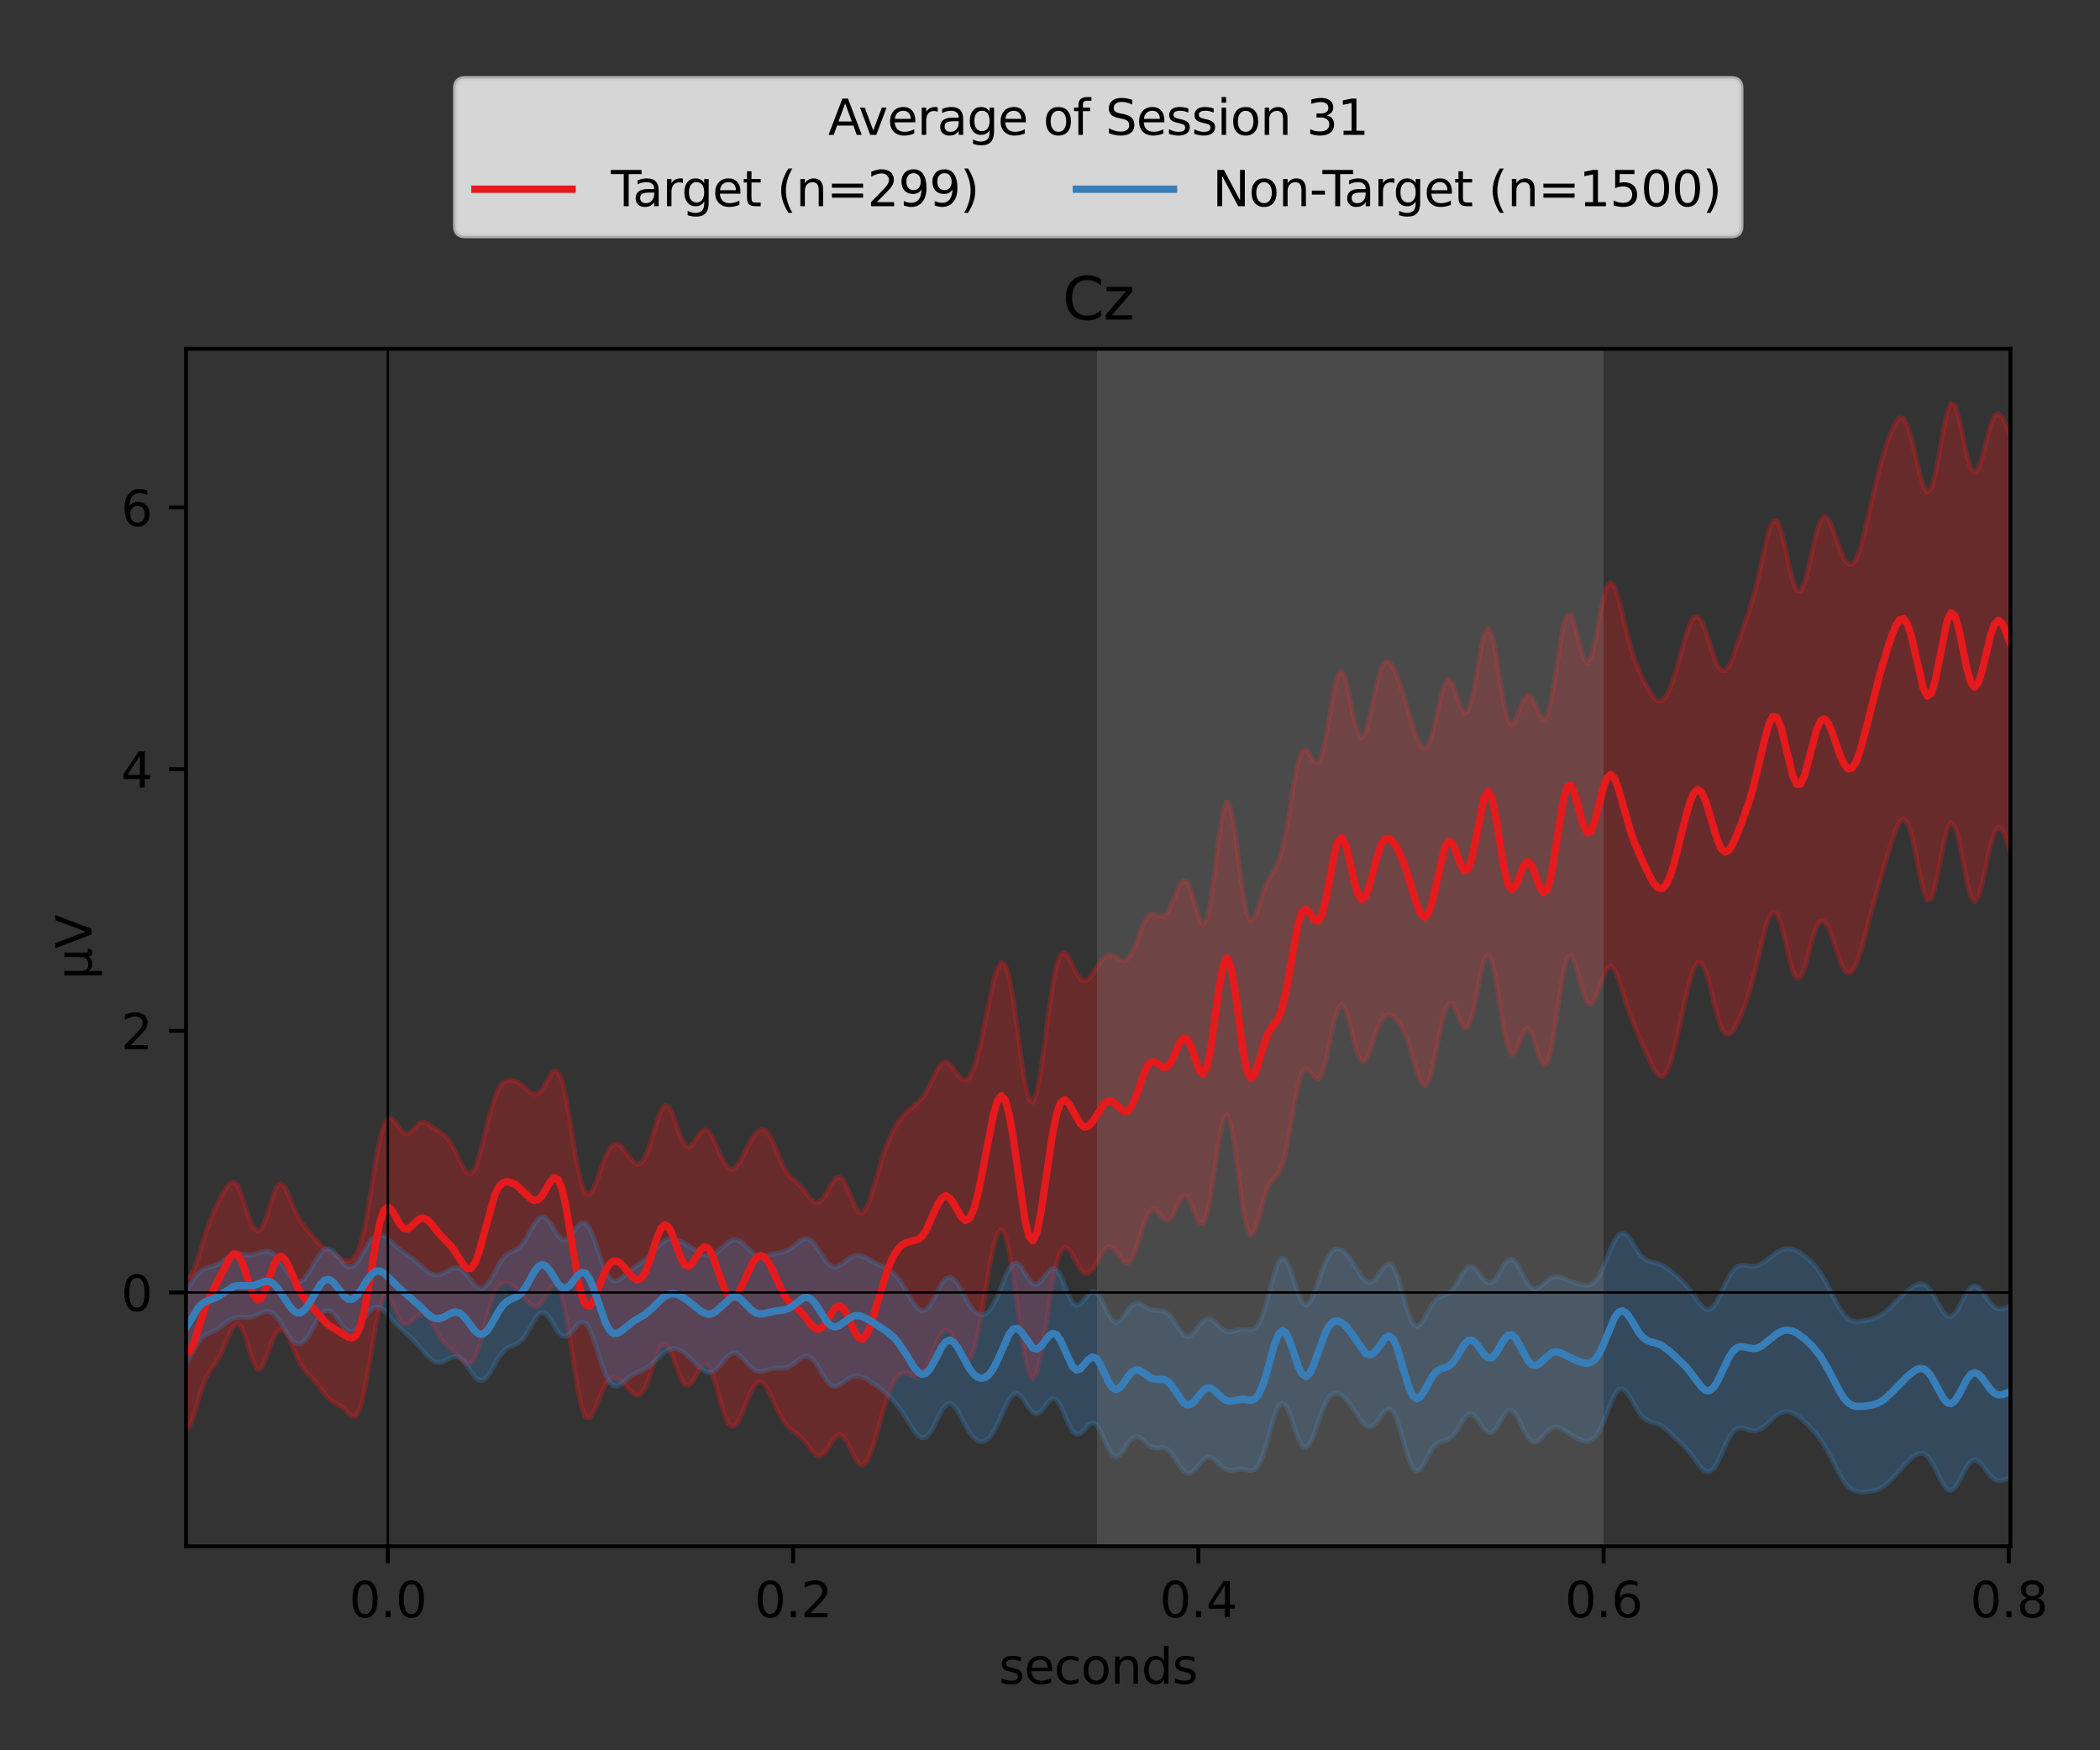 <?xml version="1.0" encoding="utf-8" standalone="no"?>
<!DOCTYPE svg PUBLIC "-//W3C//DTD SVG 1.1//EN"
  "http://www.w3.org/Graphics/SVG/1.1/DTD/svg11.dtd">
<svg xmlns:xlink="http://www.w3.org/1999/xlink" width="432pt" height="360pt" viewBox="0 0 432 360" xmlns="http://www.w3.org/2000/svg" version="1.1">
 <rect x="0" y="0" width="432" height="360" fill="#333333" stroke="none"/>
 <defs>
  <style type="text/css">*{stroke-linejoin: round; stroke-linecap: butt}</style>
 </defs>
 <g id="figure_1">
  <g id="patch_1">
   <path d="M 0 360 
L 432 360 
L 432 0 
L 0 0 
L 0 360 
z
" style="fill: none"/>
  </g>
  <g id="axes_1">
   <g id="patch_2">
    <path d="M 38.27 318.04 
L 413.57 318.04 
L 413.57 71.732 
L 38.27 71.732 
L 38.27 318.04 
z
" style="fill: none"/>
   </g>
   <g id="PolyCollection_1">
    <defs>
     <path id="m505b2545b9" d="M 38.27 -97.603 
L 38.27 -65.62 
L 39.084 -66.774 
L 39.898 -69.004 
L 40.712 -71.772 
L 41.526 -74.431 
L 42.341 -76.528 
L 43.155 -78.001 
L 43.969 -79.135 
L 44.783 -80.338 
L 45.597 -81.891 
L 46.411 -83.79 
L 47.225 -85.741 
L 48.039 -87.256 
L 48.853 -87.824 
L 49.667 -87.094 
L 50.482 -85.088 
L 51.296 -82.345 
L 52.11 -79.816 
L 52.924 -78.439 
L 53.738 -78.671 
L 54.552 -80.284 
L 55.366 -82.562 
L 56.18 -84.708 
L 56.994 -86.16 
L 57.808 -86.649 
L 58.623 -86.137 
L 59.437 -84.772 
L 60.251 -82.892 
L 61.065 -80.955 
L 61.879 -79.339 
L 62.693 -78.162 
L 63.507 -77.28 
L 64.321 -76.456 
L 65.135 -75.521 
L 65.949 -74.446 
L 66.764 -73.333 
L 67.578 -72.36 
L 68.392 -71.675 
L 69.206 -71.251 
L 70.02 -70.851 
L 70.834 -70.209 
L 71.648 -69.329 
L 72.462 -68.642 
L 73.276 -68.817 
L 74.09 -70.398 
L 74.905 -73.537 
L 75.719 -77.929 
L 76.533 -82.917 
L 77.347 -87.67 
L 78.161 -91.359 
L 78.975 -93.374 
L 79.789 -93.546 
L 80.603 -92.26 
L 81.417 -90.323 
L 82.231 -88.612 
L 83.046 -87.703 
L 83.86 -87.692 
L 84.674 -88.285 
L 85.488 -89.056 
L 86.302 -89.636 
L 87.116 -89.761 
L 87.93 -89.263 
L 88.744 -88.141 
L 89.558 -86.637 
L 90.372 -85.157 
L 91.187 -84.014 
L 92.001 -83.233 
L 92.815 -82.589 
L 93.629 -81.832 
L 94.443 -80.905 
L 95.257 -80.003 
L 96.071 -79.463 
L 96.885 -79.619 
L 97.699 -80.71 
L 98.513 -82.802 
L 99.328 -85.696 
L 100.142 -88.923 
L 100.956 -91.895 
L 101.77 -94.145 
L 102.584 -95.507 
L 103.398 -96.093 
L 104.212 -96.135 
L 105.026 -95.819 
L 105.84 -95.241 
L 106.654 -94.451 
L 107.469 -93.513 
L 108.283 -92.543 
L 109.097 -91.717 
L 109.911 -91.263 
L 110.725 -91.406 
L 111.539 -92.249 
L 112.353 -93.62 
L 113.167 -95.03 
L 113.981 -95.794 
L 114.795 -95.288 
L 115.61 -93.171 
L 116.424 -89.479 
L 117.238 -84.603 
L 118.052 -79.229 
L 118.866 -74.229 
L 119.68 -70.459 
L 120.494 -68.477 
L 121.308 -68.33 
L 122.122 -69.578 
L 122.936 -71.532 
L 123.751 -73.552 
L 124.565 -75.201 
L 125.379 -76.256 
L 126.193 -76.661 
L 127.007 -76.493 
L 127.821 -75.909 
L 128.635 -75.083 
L 129.449 -74.179 
L 130.263 -73.388 
L 131.077 -72.989 
L 131.892 -73.311 
L 132.706 -74.556 
L 133.52 -76.64 
L 134.334 -79.156 
L 135.148 -81.511 
L 135.962 -83.123 
L 136.776 -83.584 
L 137.59 -82.781 
L 138.404 -80.953 
L 139.219 -78.649 
L 140.033 -76.551 
L 140.847 -75.247 
L 141.661 -75.037 
L 142.475 -75.858 
L 143.289 -77.309 
L 144.103 -78.755 
L 144.917 -79.525 
L 145.731 -79.141 
L 146.545 -77.492 
L 147.36 -74.87 
L 148.174 -71.856 
L 148.988 -69.127 
L 149.802 -67.252 
L 150.616 -66.545 
L 151.43 -67.007 
L 152.244 -68.381 
L 153.058 -70.289 
L 153.872 -72.341 
L 154.686 -74.169 
L 155.501 -75.432 
L 156.315 -75.872 
L 157.129 -75.418 
L 157.943 -74.225 
L 158.757 -72.585 
L 159.571 -70.804 
L 160.385 -69.124 
L 161.199 -67.705 
L 162.013 -66.629 
L 162.827 -65.867 
L 163.642 -65.275 
L 164.456 -64.652 
L 165.27 -63.848 
L 166.084 -62.838 
L 166.898 -61.755 
L 167.712 -60.864 
L 168.526 -60.479 
L 169.34 -60.817 
L 170.154 -61.843 
L 170.968 -63.219 
L 171.783 -64.424 
L 172.597 -64.977 
L 173.411 -64.633 
L 174.225 -63.459 
L 175.039 -61.794 
L 175.853 -60.13 
L 176.667 -58.964 
L 177.481 -58.664 
L 178.295 -59.386 
L 179.109 -61.081 
L 179.924 -63.535 
L 180.738 -66.427 
L 181.552 -69.389 
L 182.366 -72.09 
L 183.18 -74.317 
L 183.994 -75.987 
L 184.808 -77.094 
L 185.622 -77.638 
L 186.436 -77.652 
L 187.25 -77.296 
L 188.065 -76.883 
L 188.879 -76.795 
L 189.693 -77.325 
L 190.507 -78.568 
L 191.321 -80.393 
L 192.135 -82.491 
L 192.949 -84.464 
L 193.763 -85.909 
L 194.577 -86.508 
L 195.391 -86.109 
L 196.206 -84.804 
L 197.02 -82.962 
L 197.834 -81.186 
L 198.648 -80.151 
L 199.462 -80.398 
L 200.276 -82.169 
L 201.09 -85.373 
L 201.904 -89.657 
L 202.718 -94.508 
L 203.532 -99.324 
L 204.347 -103.449 
L 205.161 -106.229 
L 205.975 -107.14 
L 206.789 -105.912 
L 207.603 -102.619 
L 208.417 -97.675 
L 209.231 -91.782 
L 210.045 -85.829 
L 210.859 -80.754 
L 211.673 -77.39 
L 212.488 -76.305 
L 213.302 -77.655 
L 214.116 -81.133 
L 214.93 -86.028 
L 215.744 -91.416 
L 216.558 -96.388 
L 217.372 -100.254 
L 218.186 -102.646 
L 219 -103.535 
L 219.814 -103.162 
L 220.629 -101.95 
L 221.443 -100.396 
L 222.257 -98.993 
L 223.071 -98.143 
L 223.885 -98.084 
L 224.699 -98.825 
L 225.513 -100.149 
L 226.327 -101.666 
L 227.141 -102.935 
L 227.956 -103.596 
L 228.77 -103.476 
L 229.584 -102.663 
L 230.398 -101.5 
L 231.212 -100.511 
L 232.026 -100.235 
L 232.84 -101.023 
L 233.654 -102.884 
L 234.468 -105.453 
L 235.282 -108.107 
L 236.097 -110.187 
L 236.911 -111.23 
L 237.725 -111.153 
L 238.539 -110.298 
L 239.353 -109.323 
L 240.167 -108.936 
L 240.981 -109.559 
L 241.795 -111.085 
L 242.609 -112.874 
L 243.423 -114.046 
L 244.238 -113.934 
L 245.052 -112.481 
L 245.866 -110.33 
L 246.68 -108.583 
L 247.494 -108.339 
L 248.308 -110.269 
L 249.122 -114.358 
L 249.936 -119.858 
L 250.75 -125.431 
L 251.564 -129.502 
L 252.379 -130.788 
L 253.193 -128.794 
L 254.007 -124.04 
L 254.821 -117.864 
L 255.635 -111.934 
L 256.449 -107.696 
L 257.263 -105.962 
L 258.077 -106.735 
L 258.891 -109.276 
L 259.705 -112.424 
L 260.52 -115.093 
L 261.334 -116.747 
L 262.148 -117.618 
L 262.962 -118.513 
L 263.776 -120.328 
L 264.59 -123.534 
L 265.404 -127.928 
L 266.218 -132.713 
L 267.032 -136.84 
L 267.846 -139.453 
L 268.661 -140.247 
L 269.475 -139.608 
L 270.289 -138.482 
L 271.103 -138.004 
L 271.917 -139.023 
L 272.731 -141.738 
L 273.545 -145.604 
L 274.359 -149.556 
L 275.173 -152.435 
L 275.987 -153.426 
L 276.802 -152.33 
L 277.616 -149.607 
L 278.43 -146.215 
L 279.244 -143.284 
L 280.058 -141.722 
L 280.872 -141.89 
L 281.686 -143.511 
L 282.5 -145.886 
L 283.314 -148.245 
L 284.128 -150.036 
L 284.943 -151.034 
L 285.757 -151.278 
L 286.571 -150.935 
L 287.385 -150.165 
L 288.199 -149.009 
L 289.013 -147.379 
L 289.827 -145.168 
L 290.641 -142.455 
L 291.455 -139.654 
L 292.269 -137.474 
L 293.084 -136.659 
L 293.898 -137.667 
L 294.712 -140.442 
L 295.526 -144.389 
L 296.34 -148.55 
L 297.154 -151.896 
L 297.968 -153.654 
L 298.782 -153.563 
L 299.596 -152.008 
L 300.41 -149.935 
L 301.225 -148.54 
L 302.039 -148.812 
L 302.853 -151.102 
L 303.667 -154.944 
L 304.481 -159.199 
L 305.295 -162.479 
L 306.109 -163.634 
L 306.923 -162.158 
L 307.737 -158.345 
L 308.551 -153.206 
L 309.366 -148.143 
L 310.18 -144.487 
L 310.994 -143.033 
L 311.808 -143.74 
L 312.622 -145.758 
L 313.436 -147.77 
L 314.25 -148.561 
L 315.064 -147.562 
L 315.878 -145.129 
L 316.692 -142.391 
L 317.507 -140.751 
L 318.321 -141.276 
L 319.135 -144.274 
L 319.949 -149.193 
L 320.763 -154.848 
L 321.577 -159.819 
L 322.391 -162.908 
L 323.205 -163.52 
L 324.019 -161.869 
L 324.834 -158.883 
L 325.648 -155.824 
L 326.462 -153.787 
L 327.276 -153.336 
L 328.09 -154.42 
L 328.904 -156.519 
L 329.718 -158.86 
L 330.532 -160.642 
L 331.346 -161.261 
L 332.16 -160.49 
L 332.975 -158.548 
L 333.789 -155.974 
L 334.603 -153.347 
L 335.417 -151.012 
L 336.231 -148.992 
L 337.045 -147.126 
L 337.859 -145.269 
L 338.673 -143.392 
L 339.487 -141.58 
L 340.301 -140 
L 341.116 -138.901 
L 341.93 -138.589 
L 342.744 -139.32 
L 343.558 -141.176 
L 344.372 -144.01 
L 345.186 -147.505 
L 346 -151.29 
L 346.814 -155.006 
L 347.628 -158.293 
L 348.442 -160.771 
L 349.257 -162.065 
L 350.071 -161.911 
L 350.885 -160.288 
L 351.699 -157.501 
L 352.513 -154.147 
L 353.327 -150.961 
L 354.141 -148.577 
L 354.955 -147.348 
L 355.769 -147.279 
L 356.583 -148.122 
L 357.398 -149.555 
L 358.212 -151.353 
L 359.026 -153.459 
L 359.84 -155.936 
L 360.654 -158.849 
L 361.468 -162.146 
L 362.282 -165.597 
L 363.096 -168.804 
L 363.91 -171.259 
L 364.724 -172.452 
L 365.539 -172.04 
L 366.353 -170.021 
L 367.167 -166.833 
L 367.981 -163.287 
L 368.795 -160.349 
L 369.609 -158.821 
L 370.423 -159.083 
L 371.237 -160.971 
L 372.051 -163.859 
L 372.865 -166.894 
L 373.68 -169.294 
L 374.494 -170.547 
L 375.308 -170.482 
L 376.122 -169.221 
L 376.936 -167.094 
L 377.75 -164.576 
L 378.564 -162.207 
L 379.378 -160.491 
L 380.192 -159.775 
L 381.006 -160.18 
L 381.821 -161.619 
L 382.635 -163.878 
L 383.449 -166.685 
L 384.263 -169.765 
L 385.077 -172.876 
L 385.891 -175.872 
L 386.705 -178.728 
L 387.519 -181.508 
L 388.333 -184.266 
L 389.147 -186.941 
L 389.962 -189.313 
L 390.776 -191.017 
L 391.59 -191.622 
L 392.404 -190.762 
L 393.218 -188.316 
L 394.032 -184.591 
L 394.846 -180.376 
L 395.66 -176.771 
L 396.474 -174.831 
L 397.288 -175.17 
L 398.103 -177.716 
L 398.917 -181.726 
L 399.731 -186.028 
L 400.545 -189.382 
L 401.359 -190.837 
L 402.173 -189.982 
L 402.987 -187.053 
L 403.801 -182.879 
L 404.615 -178.656 
L 405.429 -175.598 
L 406.244 -174.548 
L 407.058 -175.728 
L 407.872 -178.699 
L 408.686 -182.554 
L 409.5 -186.238 
L 410.314 -188.853 
L 411.128 -189.873 
L 411.942 -189.232 
L 412.756 -187.307 
L 413.57 -184.794 
L 413.57 -270.44 
L 413.57 -270.44 
L 412.756 -272.365 
L 411.942 -274.098 
L 411.128 -274.949 
L 410.314 -274.443 
L 409.5 -272.506 
L 408.686 -269.534 
L 407.872 -266.315 
L 407.058 -263.789 
L 406.244 -262.767 
L 405.429 -263.669 
L 404.615 -266.367 
L 403.801 -270.173 
L 402.987 -273.983 
L 402.173 -276.587 
L 401.359 -277.072 
L 400.545 -275.16 
L 399.731 -271.325 
L 398.917 -266.631 
L 398.103 -262.352 
L 397.288 -259.549 
L 396.474 -258.784 
L 395.66 -260.041 
L 394.846 -262.826 
L 394.032 -266.365 
L 393.218 -269.823 
L 392.404 -272.489 
L 391.59 -273.934 
L 390.776 -274.08 
L 389.962 -273.142 
L 389.147 -271.454 
L 388.333 -269.288 
L 387.519 -266.766 
L 386.705 -263.897 
L 385.891 -260.676 
L 385.077 -257.169 
L 384.263 -253.546 
L 383.449 -250.079 
L 382.635 -247.106 
L 381.821 -244.964 
L 381.006 -243.889 
L 380.192 -243.947 
L 379.378 -245.032 
L 378.564 -246.908 
L 377.75 -249.23 
L 376.936 -251.534 
L 376.122 -253.25 
L 375.308 -253.816 
L 374.494 -252.869 
L 373.68 -250.426 
L 372.865 -246.943 
L 372.051 -243.205 
L 371.237 -240.111 
L 370.423 -238.429 
L 369.609 -238.595 
L 368.795 -240.584 
L 367.981 -243.902 
L 367.167 -247.692 
L 366.353 -250.956 
L 365.539 -252.829 
L 364.724 -252.817 
L 363.91 -250.942 
L 363.096 -247.707 
L 362.282 -243.884 
L 361.468 -240.197 
L 360.654 -237.055 
L 359.84 -234.461 
L 359.026 -232.152 
L 358.212 -229.84 
L 357.398 -227.431 
L 356.583 -225.093 
L 355.769 -223.186 
L 354.955 -222.095 
L 354.141 -222.078 
L 353.327 -223.172 
L 352.513 -225.172 
L 351.699 -227.679 
L 350.885 -230.185 
L 350.071 -232.168 
L 349.257 -233.2 
L 348.442 -233.037 
L 347.628 -231.676 
L 346.814 -229.344 
L 346 -226.439 
L 345.186 -223.413 
L 344.372 -220.651 
L 343.558 -218.402 
L 342.744 -216.797 
L 341.93 -215.913 
L 341.116 -215.793 
L 340.301 -216.398 
L 339.487 -217.558 
L 338.673 -219.019 
L 337.859 -220.606 
L 337.045 -222.34 
L 336.231 -224.413 
L 335.417 -227.005 
L 334.603 -230.123 
L 333.789 -233.527 
L 332.975 -236.763 
L 332.16 -239.216 
L 331.346 -240.221 
L 330.532 -239.288 
L 329.718 -236.393 
L 328.904 -232.169 
L 328.09 -227.807 
L 327.276 -224.649 
L 326.462 -223.645 
L 325.648 -224.953 
L 324.834 -227.893 
L 324.019 -231.202 
L 323.205 -233.459 
L 322.391 -233.546 
L 321.577 -231.041 
L 320.763 -226.414 
L 319.949 -220.882 
L 319.135 -215.954 
L 318.321 -212.831 
L 317.507 -211.97 
L 316.692 -212.986 
L 315.878 -214.898 
L 315.064 -216.555 
L 314.25 -217.071 
L 313.436 -216.133 
L 312.622 -214.118 
L 311.808 -211.982 
L 310.994 -210.918 
L 310.18 -211.874 
L 309.366 -215.116 
L 308.551 -220.037 
L 307.737 -225.301 
L 306.923 -229.313 
L 306.109 -230.827 
L 305.295 -229.425 
L 304.481 -225.662 
L 303.667 -220.827 
L 302.853 -216.443 
L 302.039 -213.733 
L 301.225 -213.236 
L 300.41 -214.69 
L 299.596 -217.16 
L 298.782 -219.394 
L 297.968 -220.278 
L 297.154 -219.25 
L 296.34 -216.491 
L 295.526 -212.814 
L 294.712 -209.296 
L 293.898 -206.854 
L 293.084 -205.952 
L 292.269 -206.56 
L 291.455 -208.316 
L 290.641 -210.752 
L 289.827 -213.459 
L 289.013 -216.159 
L 288.199 -218.687 
L 287.385 -220.937 
L 286.571 -222.762 
L 285.757 -223.878 
L 284.943 -223.894 
L 284.128 -222.487 
L 283.314 -219.654 
L 282.5 -215.873 
L 281.686 -212.04 
L 280.872 -209.203 
L 280.058 -208.22 
L 279.244 -209.458 
L 278.43 -212.607 
L 277.616 -216.684 
L 276.802 -220.273 
L 275.987 -222.017 
L 275.173 -221.148 
L 274.359 -217.81 
L 273.545 -212.993 
L 272.731 -208.135 
L 271.917 -204.563 
L 271.103 -203.008 
L 270.289 -203.356 
L 269.475 -204.73 
L 268.661 -205.846 
L 267.846 -205.535 
L 267.032 -203.214 
L 266.218 -199.091 
L 265.404 -194.026 
L 264.59 -189.116 
L 263.776 -185.213 
L 262.962 -182.612 
L 262.148 -181.019 
L 261.334 -179.777 
L 260.52 -178.218 
L 259.705 -176.006 
L 258.891 -173.38 
L 258.077 -171.174 
L 257.263 -170.526 
L 256.449 -172.347 
L 255.635 -176.773 
L 254.821 -182.936 
L 254.007 -189.19 
L 253.193 -193.699 
L 252.379 -195.09 
L 251.564 -192.911 
L 250.75 -187.781 
L 249.936 -181.2 
L 249.122 -175.065 
L 248.308 -171.007 
L 247.494 -169.799 
L 246.68 -171.14 
L 245.866 -173.914 
L 245.052 -176.758 
L 244.238 -178.593 
L 243.423 -178.925 
L 242.609 -177.86 
L 241.795 -175.931 
L 240.981 -173.856 
L 240.167 -172.269 
L 239.353 -171.515 
L 238.539 -171.534 
L 237.725 -171.907 
L 236.911 -172.059 
L 236.097 -171.519 
L 235.282 -170.134 
L 234.468 -168.113 
L 233.654 -165.909 
L 232.84 -164.019 
L 232.026 -162.801 
L 231.212 -162.363 
L 230.398 -162.561 
L 229.584 -163.067 
L 228.77 -163.498 
L 227.956 -163.539 
L 227.141 -163.048 
L 226.327 -162.073 
L 225.513 -160.815 
L 224.699 -159.559 
L 223.885 -158.612 
L 223.071 -158.249 
L 222.257 -158.648 
L 221.443 -159.802 
L 220.629 -161.46 
L 219.814 -163.117 
L 219 -164.104 
L 218.186 -163.754 
L 217.372 -161.604 
L 216.558 -157.564 
L 215.744 -152.01 
L 214.93 -145.739 
L 214.116 -139.823 
L 213.302 -135.369 
L 212.488 -133.262 
L 211.673 -133.943 
L 210.859 -137.28 
L 210.045 -142.572 
L 209.231 -148.725 
L 208.417 -154.545 
L 207.603 -159.032 
L 206.789 -161.592 
L 205.975 -162.088 
L 205.161 -160.741 
L 204.347 -157.977 
L 203.532 -154.296 
L 202.718 -150.209 
L 201.904 -146.216 
L 201.09 -142.746 
L 200.276 -140.109 
L 199.462 -138.453 
L 198.648 -137.784 
L 197.834 -137.992 
L 197.02 -138.853 
L 196.206 -140.027 
L 195.391 -141.082 
L 194.577 -141.595 
L 193.763 -141.311 
L 192.949 -140.239 
L 192.135 -138.642 
L 191.321 -136.906 
L 190.507 -135.368 
L 189.693 -134.183 
L 188.879 -133.314 
L 188.065 -132.612 
L 187.25 -131.934 
L 186.436 -131.195 
L 185.622 -130.338 
L 184.808 -129.291 
L 183.994 -127.974 
L 183.18 -126.333 
L 182.366 -124.35 
L 181.552 -122.019 
L 180.738 -119.358 
L 179.924 -116.506 
L 179.109 -113.781 
L 178.295 -111.643 
L 177.481 -110.526 
L 176.667 -110.649 
L 175.853 -111.9 
L 175.039 -113.846 
L 174.225 -115.868 
L 173.411 -117.36 
L 172.597 -117.931 
L 171.783 -117.519 
L 170.968 -116.363 
L 170.154 -114.887 
L 169.34 -113.553 
L 168.526 -112.739 
L 167.712 -112.643 
L 166.898 -113.224 
L 166.084 -114.225 
L 165.27 -115.311 
L 164.456 -116.246 
L 163.642 -116.997 
L 162.827 -117.717 
L 162.013 -118.642 
L 161.199 -119.968 
L 160.385 -121.728 
L 159.571 -123.729 
L 158.757 -125.612 
L 157.943 -127.003 
L 157.129 -127.686 
L 156.315 -127.643 
L 155.501 -126.978 
L 154.686 -125.814 
L 153.872 -124.29 
L 153.058 -122.615 
L 152.244 -121.071 
L 151.43 -119.95 
L 150.616 -119.475 
L 149.802 -119.764 
L 148.988 -120.812 
L 148.174 -122.464 
L 147.36 -124.397 
L 146.545 -126.169 
L 145.731 -127.344 
L 144.917 -127.638 
L 144.103 -127.037 
L 143.289 -125.848 
L 142.475 -124.641 
L 141.661 -124.054 
L 140.847 -124.534 
L 140.033 -126.12 
L 139.219 -128.411 
L 138.404 -130.712 
L 137.59 -132.29 
L 136.776 -132.615 
L 135.962 -131.537 
L 135.148 -129.334 
L 134.334 -126.59 
L 133.52 -123.959 
L 132.706 -121.935 
L 131.892 -120.763 
L 131.077 -120.479 
L 130.263 -120.965 
L 129.449 -121.973 
L 128.635 -123.159 
L 127.821 -124.161 
L 127.007 -124.695 
L 126.193 -124.587 
L 125.379 -123.746 
L 124.565 -122.166 
L 123.751 -119.996 
L 122.936 -117.607 
L 122.122 -115.547 
L 121.308 -114.39 
L 120.494 -114.586 
L 119.68 -116.378 
L 118.866 -119.753 
L 118.052 -124.365 
L 117.238 -129.512 
L 116.424 -134.262 
L 115.61 -137.758 
L 114.795 -139.547 
L 113.981 -139.707 
L 113.167 -138.732 
L 112.353 -137.276 
L 111.539 -135.934 
L 110.725 -135.102 
L 109.911 -134.932 
L 109.097 -135.325 
L 108.283 -136.018 
L 107.469 -136.728 
L 106.654 -137.285 
L 105.84 -137.655 
L 105.026 -137.843 
L 104.212 -137.775 
L 103.398 -137.268 
L 102.584 -136.111 
L 101.77 -134.188 
L 100.956 -131.545 
L 100.142 -128.384 
L 99.328 -125.04 
L 98.513 -121.971 
L 97.699 -119.683 
L 96.885 -118.566 
L 96.071 -118.709 
L 95.257 -119.848 
L 94.443 -121.507 
L 93.629 -123.237 
L 92.815 -124.742 
L 92.001 -125.897 
L 91.187 -126.7 
L 90.372 -127.261 
L 89.558 -127.759 
L 88.744 -128.328 
L 87.93 -128.909 
L 87.116 -129.219 
L 86.302 -128.978 
L 85.488 -128.199 
L 84.674 -127.274 
L 83.86 -126.748 
L 83.046 -126.964 
L 82.231 -127.871 
L 81.417 -129.07 
L 80.603 -129.975 
L 79.789 -129.994 
L 78.975 -128.667 
L 78.161 -125.788 
L 77.347 -121.523 
L 76.533 -116.438 
L 75.719 -111.35 
L 74.905 -107.022 
L 74.09 -103.876 
L 73.276 -101.923 
L 72.462 -100.917 
L 71.648 -100.578 
L 70.834 -100.702 
L 70.02 -101.121 
L 69.206 -101.644 
L 68.392 -102.135 
L 67.578 -102.603 
L 66.764 -103.165 
L 65.949 -103.905 
L 65.135 -104.788 
L 64.321 -105.718 
L 63.507 -106.647 
L 62.693 -107.634 
L 61.879 -108.802 
L 61.065 -110.272 
L 60.251 -112.08 
L 59.437 -114.063 
L 58.623 -115.773 
L 57.808 -116.585 
L 56.994 -116.035 
L 56.18 -114.149 
L 55.366 -111.508 
L 54.552 -108.965 
L 53.738 -107.254 
L 52.924 -106.758 
L 52.11 -107.522 
L 51.296 -109.333 
L 50.482 -111.777 
L 49.667 -114.258 
L 48.853 -116.12 
L 48.039 -116.913 
L 47.225 -116.599 
L 46.411 -115.491 
L 45.597 -114.005 
L 44.783 -112.405 
L 43.969 -110.702 
L 43.155 -108.745 
L 42.341 -106.406 
L 41.526 -103.74 
L 40.712 -101.036 
L 39.898 -98.766 
L 39.084 -97.476 
L 38.27 -97.603 
z
" style="stroke: #e41a1c; stroke-opacity: 0.3"/>
    </defs>
    <g clip-path="url(#pe112bc5bc1)">
     <use xlink:href="#m505b2545b9" x="0" y="360" style="fill: #e41a1c; fill-opacity: 0.3; stroke: #e41a1c; stroke-opacity: 0.3"/>
    </g>
   </g>
   <g id="PolyCollection_2">
    <defs>
     <path id="m1dc7d8bbbe" d="M 38.27 -94.495 
L 38.27 -79.391 
L 39.084 -80.861 
L 39.898 -82.477 
L 40.712 -83.875 
L 41.526 -84.866 
L 42.341 -85.466 
L 43.155 -85.843 
L 43.969 -86.201 
L 44.783 -86.672 
L 45.597 -87.273 
L 46.411 -87.922 
L 47.225 -88.498 
L 48.039 -88.896 
L 48.853 -89.077 
L 49.667 -89.086 
L 50.482 -89.036 
L 51.296 -89.059 
L 52.11 -89.239 
L 52.924 -89.571 
L 53.738 -89.957 
L 54.552 -90.235 
L 55.366 -90.239 
L 56.18 -89.849 
L 56.994 -89.035 
L 57.808 -87.873 
L 58.623 -86.533 
L 59.437 -85.239 
L 60.251 -84.215 
L 61.065 -83.642 
L 61.879 -83.634 
L 62.693 -84.217 
L 63.507 -85.321 
L 64.321 -86.764 
L 65.135 -88.274 
L 65.949 -89.551 
L 66.764 -90.347 
L 67.578 -90.524 
L 68.392 -90.083 
L 69.206 -89.154 
L 70.02 -87.982 
L 70.834 -86.891 
L 71.648 -86.196 
L 72.462 -86.098 
L 73.276 -86.616 
L 74.09 -87.6 
L 74.905 -88.803 
L 75.719 -89.961 
L 76.533 -90.831 
L 77.347 -91.235 
L 78.161 -91.105 
L 78.975 -90.509 
L 79.789 -89.626 
L 80.603 -88.657 
L 81.417 -87.743 
L 82.231 -86.93 
L 83.046 -86.196 
L 83.86 -85.486 
L 84.674 -84.744 
L 85.488 -83.923 
L 86.302 -83.008 
L 87.116 -82.039 
L 87.93 -81.114 
L 88.744 -80.363 
L 89.558 -79.902 
L 90.372 -79.788 
L 91.187 -79.992 
L 92.001 -80.399 
L 92.815 -80.819 
L 93.629 -81.032 
L 94.443 -80.852 
L 95.257 -80.197 
L 96.071 -79.14 
L 96.885 -77.906 
L 97.699 -76.804 
L 98.513 -76.135 
L 99.328 -76.1 
L 100.142 -76.741 
L 100.956 -77.924 
L 101.77 -79.38 
L 102.584 -80.792 
L 103.398 -81.912 
L 104.212 -82.642 
L 105.026 -83.06 
L 105.84 -83.368 
L 106.654 -83.803 
L 107.469 -84.551 
L 108.283 -85.683 
L 109.097 -87.103 
L 109.911 -88.547 
L 110.725 -89.651 
L 111.539 -90.096 
L 112.353 -89.749 
L 113.167 -88.73 
L 113.981 -87.372 
L 114.795 -86.097 
L 115.61 -85.281 
L 116.424 -85.143 
L 117.238 -85.673 
L 118.052 -86.624 
L 118.866 -87.582 
L 119.68 -88.094 
L 120.494 -87.816 
L 121.308 -86.617 
L 122.122 -84.605 
L 122.936 -82.093 
L 123.751 -79.511 
L 124.565 -77.288 
L 125.379 -75.735 
L 126.193 -74.973 
L 127.007 -74.926 
L 127.821 -75.38 
L 128.635 -76.069 
L 129.449 -76.759 
L 130.263 -77.314 
L 131.077 -77.719 
L 131.892 -78.063 
L 132.706 -78.465 
L 133.52 -79.01 
L 134.334 -79.701 
L 135.148 -80.474 
L 135.962 -81.238 
L 136.776 -81.902 
L 137.59 -82.388 
L 138.404 -82.632 
L 139.219 -82.592 
L 140.033 -82.265 
L 140.847 -81.697 
L 141.661 -80.965 
L 142.475 -80.149 
L 143.289 -79.325 
L 144.103 -78.57 
L 144.917 -77.988 
L 145.731 -77.699 
L 146.545 -77.811 
L 147.36 -78.356 
L 148.174 -79.248 
L 148.988 -80.28 
L 149.802 -81.178 
L 150.616 -81.691 
L 151.43 -81.684 
L 152.244 -81.182 
L 153.058 -80.347 
L 153.872 -79.409 
L 154.686 -78.597 
L 155.501 -78.075 
L 156.315 -77.9 
L 157.129 -78.016 
L 157.943 -78.272 
L 158.757 -78.499 
L 159.571 -78.597 
L 160.385 -78.586 
L 161.199 -78.592 
L 162.013 -78.762 
L 162.827 -79.174 
L 163.642 -79.791 
L 164.456 -80.464 
L 165.27 -80.983 
L 166.084 -81.131 
L 166.898 -80.757 
L 167.712 -79.837 
L 168.526 -78.516 
L 169.34 -77.075 
L 170.154 -75.84 
L 170.968 -75.062 
L 171.783 -74.834 
L 172.597 -75.084 
L 173.411 -75.626 
L 174.225 -76.238 
L 175.039 -76.733 
L 175.853 -76.996 
L 176.667 -76.996 
L 177.481 -76.766 
L 178.295 -76.369 
L 179.109 -75.871 
L 179.924 -75.312 
L 180.738 -74.705 
L 181.552 -74.047 
L 182.366 -73.329 
L 183.18 -72.537 
L 183.994 -71.657 
L 184.808 -70.668 
L 185.622 -69.55 
L 186.436 -68.305 
L 187.25 -66.988 
L 188.065 -65.731 
L 188.879 -64.746 
L 189.693 -64.262 
L 190.507 -64.447 
L 191.321 -65.327 
L 192.135 -66.755 
L 192.949 -68.436 
L 193.763 -69.997 
L 194.577 -71.075 
L 195.391 -71.418 
L 196.206 -70.957 
L 197.02 -69.827 
L 197.834 -68.316 
L 198.648 -66.747 
L 199.462 -65.377 
L 200.276 -64.347 
L 201.09 -63.707 
L 201.904 -63.473 
L 202.718 -63.668 
L 203.532 -64.318 
L 204.347 -65.429 
L 205.161 -66.951 
L 205.975 -68.746 
L 206.789 -70.581 
L 207.603 -72.157 
L 208.417 -73.169 
L 209.231 -73.412 
L 210.045 -72.867 
L 210.859 -71.745 
L 211.673 -70.455 
L 212.488 -69.475 
L 213.302 -69.182 
L 214.116 -69.675 
L 214.93 -70.717 
L 215.744 -71.81 
L 216.558 -72.406 
L 217.372 -72.132 
L 218.186 -70.943 
L 219 -69.129 
L 219.814 -67.202 
L 220.629 -65.702 
L 221.443 -65.004 
L 222.257 -65.187 
L 223.071 -65.992 
L 223.885 -66.913 
L 224.699 -67.39 
L 225.513 -67.035 
L 226.327 -65.804 
L 227.141 -64.005 
L 227.956 -62.175 
L 228.77 -60.854 
L 229.584 -60.386 
L 230.398 -60.814 
L 231.212 -61.885 
L 232.026 -63.157 
L 232.84 -64.163 
L 233.654 -64.582 
L 234.468 -64.358 
L 235.282 -63.699 
L 236.097 -62.95 
L 236.911 -62.414 
L 237.725 -62.213 
L 238.539 -62.242 
L 239.353 -62.239 
L 240.167 -61.923 
L 240.981 -61.14 
L 241.795 -59.953 
L 242.609 -58.625 
L 243.423 -57.519 
L 244.238 -56.949 
L 245.052 -57.059 
L 245.866 -57.764 
L 246.68 -58.786 
L 247.494 -59.742 
L 248.308 -60.293 
L 249.122 -60.268 
L 249.936 -59.731 
L 250.75 -58.933 
L 251.564 -58.187 
L 252.379 -57.72 
L 253.193 -57.588 
L 254.007 -57.682 
L 254.821 -57.81 
L 255.635 -57.815 
L 256.449 -57.672 
L 257.263 -57.544 
L 258.077 -57.75 
L 258.891 -58.635 
L 259.705 -60.403 
L 260.52 -62.977 
L 261.334 -65.962 
L 262.148 -68.758 
L 262.962 -70.742 
L 263.776 -71.47 
L 264.59 -70.813 
L 265.404 -69.002 
L 266.218 -66.575 
L 267.032 -64.234 
L 267.846 -62.644 
L 268.661 -62.239 
L 269.475 -63.095 
L 270.289 -64.945 
L 271.103 -67.302 
L 271.917 -69.642 
L 272.731 -71.556 
L 273.545 -72.826 
L 274.359 -73.42 
L 275.173 -73.437 
L 275.987 -73.025 
L 276.802 -72.309 
L 277.616 -71.356 
L 278.43 -70.207 
L 279.244 -68.945 
L 280.058 -67.739 
L 280.872 -66.832 
L 281.686 -66.462 
L 282.5 -66.752 
L 283.314 -67.634 
L 284.128 -68.823 
L 284.943 -69.873 
L 285.757 -70.291 
L 286.571 -69.702 
L 287.385 -67.998 
L 288.199 -65.413 
L 289.013 -62.472 
L 289.827 -59.821 
L 290.641 -58.027 
L 291.455 -57.397 
L 292.269 -57.901 
L 293.084 -59.201 
L 293.898 -60.789 
L 294.712 -62.177 
L 295.526 -63.076 
L 296.34 -63.488 
L 297.154 -63.658 
L 297.968 -63.933 
L 298.782 -64.586 
L 299.596 -65.683 
L 300.41 -67.051 
L 301.225 -68.333 
L 302.039 -69.135 
L 302.853 -69.191 
L 303.667 -68.49 
L 304.481 -67.306 
L 305.295 -66.099 
L 306.109 -65.348 
L 306.923 -65.369 
L 307.737 -66.189 
L 308.551 -67.535 
L 309.366 -68.925 
L 310.18 -69.846 
L 310.994 -69.941 
L 311.808 -69.137 
L 312.622 -67.657 
L 313.436 -65.929 
L 314.25 -64.432 
L 315.064 -63.532 
L 315.878 -63.377 
L 316.692 -63.871 
L 317.507 -64.739 
L 318.321 -65.641 
L 319.135 -66.291 
L 319.949 -66.537 
L 320.763 -66.39 
L 321.577 -65.97 
L 322.391 -65.436 
L 323.205 -64.904 
L 324.019 -64.427 
L 324.834 -64.015 
L 325.648 -63.695 
L 326.462 -63.548 
L 327.276 -63.707 
L 328.09 -64.322 
L 328.904 -65.492 
L 329.718 -67.2 
L 330.532 -69.272 
L 331.346 -71.385 
L 332.16 -73.144 
L 332.975 -74.205 
L 333.789 -74.394 
L 334.603 -73.758 
L 335.417 -72.538 
L 336.231 -71.074 
L 337.045 -69.695 
L 337.859 -68.626 
L 338.673 -67.942 
L 339.487 -67.574 
L 340.301 -67.358 
L 341.116 -67.108 
L 341.93 -66.692 
L 342.744 -66.075 
L 343.558 -65.315 
L 344.372 -64.514 
L 345.186 -63.74 
L 346 -62.991 
L 346.814 -62.192 
L 347.628 -61.26 
L 348.442 -60.176 
L 349.257 -59.026 
L 350.071 -58.005 
L 350.885 -57.36 
L 351.699 -57.309 
L 352.513 -57.958 
L 353.327 -59.253 
L 354.141 -60.983 
L 354.955 -62.831 
L 355.769 -64.465 
L 356.583 -65.636 
L 357.398 -66.246 
L 358.212 -66.36 
L 359.026 -66.161 
L 359.84 -65.877 
L 360.654 -65.706 
L 361.468 -65.778 
L 362.282 -66.137 
L 363.096 -66.748 
L 363.91 -67.508 
L 364.724 -68.285 
L 365.539 -68.949 
L 366.353 -69.415 
L 367.167 -69.644 
L 367.981 -69.631 
L 368.795 -69.389 
L 369.609 -68.943 
L 370.423 -68.333 
L 371.237 -67.607 
L 372.051 -66.805 
L 372.865 -65.942 
L 373.68 -65 
L 374.494 -63.937 
L 375.308 -62.705 
L 376.122 -61.285 
L 376.936 -59.712 
L 377.75 -58.088 
L 378.564 -56.552 
L 379.378 -55.241 
L 380.192 -54.248 
L 381.006 -53.602 
L 381.821 -53.267 
L 382.635 -53.156 
L 383.449 -53.168 
L 384.263 -53.227 
L 385.077 -53.317 
L 385.891 -53.484 
L 386.705 -53.796 
L 387.519 -54.297 
L 388.333 -54.978 
L 389.147 -55.792 
L 389.962 -56.679 
L 390.776 -57.594 
L 391.59 -58.503 
L 392.404 -59.37 
L 393.218 -60.146 
L 394.032 -60.757 
L 394.846 -61.102 
L 395.66 -61.06 
L 396.474 -60.528 
L 397.288 -59.472 
L 398.103 -57.984 
L 398.917 -56.299 
L 399.731 -54.757 
L 400.545 -53.719 
L 401.359 -53.449 
L 402.173 -54.02 
L 402.987 -55.278 
L 403.801 -56.88 
L 404.615 -58.394 
L 405.429 -59.439 
L 406.244 -59.793 
L 407.058 -59.445 
L 407.872 -58.573 
L 408.686 -57.467 
L 409.5 -56.436 
L 410.314 -55.719 
L 411.128 -55.426 
L 411.942 -55.517 
L 412.756 -55.831 
L 413.57 -56.156 
L 413.57 -91.467 
L 413.57 -91.467 
L 412.756 -91.062 
L 411.942 -90.764 
L 411.128 -90.739 
L 410.314 -91.109 
L 409.5 -91.907 
L 408.686 -93.027 
L 407.872 -94.226 
L 407.058 -95.173 
L 406.244 -95.563 
L 405.429 -95.224 
L 404.615 -94.187 
L 403.801 -92.686 
L 402.987 -91.092 
L 402.173 -89.807 
L 401.359 -89.151 
L 400.545 -89.275 
L 399.731 -90.125 
L 398.917 -91.474 
L 398.103 -92.997 
L 397.288 -94.375 
L 396.474 -95.372 
L 395.66 -95.886 
L 394.846 -95.94 
L 394.032 -95.645 
L 393.218 -95.132 
L 392.404 -94.5 
L 391.59 -93.791 
L 390.776 -93.016 
L 389.962 -92.186 
L 389.147 -91.346 
L 388.333 -90.563 
L 387.519 -89.898 
L 386.705 -89.377 
L 385.891 -88.993 
L 385.077 -88.715 
L 384.263 -88.508 
L 383.449 -88.344 
L 382.635 -88.221 
L 381.821 -88.18 
L 381.006 -88.313 
L 380.192 -88.726 
L 379.378 -89.497 
L 378.564 -90.63 
L 377.75 -92.056 
L 376.936 -93.65 
L 376.122 -95.272 
L 375.308 -96.796 
L 374.494 -98.139 
L 373.68 -99.272 
L 372.865 -100.21 
L 372.051 -100.995 
L 371.237 -101.665 
L 370.423 -102.237 
L 369.609 -102.703 
L 368.795 -103.03 
L 367.981 -103.177 
L 367.167 -103.113 
L 366.353 -102.837 
L 365.539 -102.382 
L 364.724 -101.804 
L 363.91 -101.168 
L 363.096 -100.546 
L 362.282 -100.017 
L 361.468 -99.66 
L 360.654 -99.524 
L 359.84 -99.581 
L 359.026 -99.718 
L 358.212 -99.749 
L 357.398 -99.477 
L 356.583 -98.758 
L 355.769 -97.552 
L 354.955 -95.951 
L 354.141 -94.172 
L 353.327 -92.51 
L 352.513 -91.258 
L 351.699 -90.623 
L 350.885 -90.665 
L 350.071 -91.293 
L 349.257 -92.309 
L 348.442 -93.484 
L 347.628 -94.635 
L 346.814 -95.657 
L 346 -96.534 
L 345.186 -97.301 
L 344.372 -98.004 
L 343.558 -98.664 
L 342.744 -99.261 
L 341.93 -99.75 
L 341.116 -100.093 
L 340.301 -100.308 
L 339.487 -100.494 
L 338.673 -100.818 
L 337.859 -101.443 
L 337.045 -102.439 
L 336.231 -103.716 
L 335.417 -105.028 
L 334.603 -106.036 
L 333.789 -106.43 
L 332.975 -106.033 
L 332.16 -104.856 
L 331.346 -103.09 
L 330.532 -101.049 
L 329.718 -99.078 
L 328.904 -97.465 
L 328.09 -96.367 
L 327.276 -95.788 
L 326.462 -95.613 
L 325.648 -95.684 
L 324.834 -95.876 
L 324.019 -96.127 
L 323.205 -96.421 
L 322.391 -96.752 
L 321.577 -97.082 
L 320.763 -97.329 
L 319.949 -97.383 
L 319.135 -97.152 
L 318.321 -96.622 
L 317.507 -95.903 
L 316.692 -95.229 
L 315.878 -94.893 
L 315.064 -95.134 
L 314.25 -96.033 
L 313.436 -97.448 
L 312.622 -99.035 
L 311.808 -100.352 
L 310.994 -101.011 
L 310.18 -100.817 
L 309.366 -99.848 
L 308.551 -98.435 
L 307.737 -97.059 
L 306.923 -96.176 
L 306.109 -96.061 
L 305.295 -96.698 
L 304.481 -97.796 
L 303.667 -98.895 
L 302.853 -99.544 
L 302.039 -99.465 
L 301.225 -98.644 
L 300.41 -97.321 
L 299.596 -95.887 
L 298.782 -94.704 
L 297.968 -93.958 
L 297.154 -93.581 
L 296.34 -93.307 
L 295.526 -92.808 
L 294.712 -91.864 
L 293.898 -90.48 
L 293.084 -88.923 
L 292.269 -87.651 
L 291.455 -87.159 
L 290.641 -87.79 
L 289.827 -89.582 
L 289.013 -92.228 
L 288.199 -95.168 
L 287.385 -97.763 
L 286.571 -99.496 
L 285.757 -100.118 
L 284.943 -99.71 
L 284.128 -98.631 
L 283.314 -97.392 
L 282.5 -96.47 
L 281.686 -96.166 
L 280.872 -96.543 
L 280.058 -97.47 
L 279.244 -98.715 
L 278.43 -100.041 
L 277.616 -101.26 
L 276.802 -102.244 
L 275.987 -102.907 
L 275.173 -103.17 
L 274.359 -102.937 
L 273.545 -102.098 
L 272.731 -100.596 
L 271.917 -98.503 
L 271.103 -96.088 
L 270.289 -93.791 
L 269.475 -92.121 
L 268.661 -91.504 
L 267.846 -92.143 
L 267.032 -93.925 
L 266.218 -96.412 
L 265.404 -98.923 
L 264.59 -100.722 
L 263.776 -101.241 
L 262.962 -100.272 
L 262.148 -98.023 
L 261.334 -95.032 
L 260.52 -91.96 
L 259.705 -89.378 
L 258.891 -87.617 
L 258.077 -86.716 
L 257.263 -86.468 
L 256.449 -86.536 
L 255.635 -86.601 
L 254.821 -86.492 
L 254.007 -86.242 
L 253.193 -86.039 
L 252.379 -86.1 
L 251.564 -86.534 
L 250.75 -87.272 
L 249.936 -88.082 
L 249.122 -88.662 
L 248.308 -88.759 
L 247.494 -88.276 
L 246.68 -87.33 
L 245.866 -86.23 
L 245.052 -85.374 
L 244.238 -85.09 
L 243.423 -85.508 
L 242.609 -86.51 
L 241.795 -87.792 
L 240.981 -88.997 
L 240.167 -89.859 
L 239.353 -90.293 
L 238.539 -90.407 
L 237.725 -90.428 
L 236.911 -90.572 
L 236.097 -90.938 
L 235.282 -91.446 
L 234.468 -91.877 
L 233.654 -91.966 
L 232.84 -91.533 
L 232.026 -90.592 
L 231.212 -89.393 
L 230.398 -88.366 
L 229.584 -87.953 
L 228.77 -88.416 
L 227.956 -89.702 
L 227.141 -91.445 
L 226.327 -93.11 
L 225.513 -94.193 
L 224.699 -94.41 
L 223.885 -93.802 
L 223.071 -92.729 
L 222.257 -91.751 
L 221.443 -91.418 
L 220.629 -92.048 
L 219.814 -93.59 
L 219 -95.627 
L 218.186 -97.555 
L 217.372 -98.822 
L 216.558 -99.143 
L 215.744 -98.583 
L 214.93 -97.508 
L 214.116 -96.429 
L 213.302 -95.818 
L 212.488 -95.953 
L 211.673 -96.825 
L 210.859 -98.142 
L 210.045 -99.424 
L 209.231 -100.179 
L 208.417 -100.078 
L 207.603 -99.062 
L 206.789 -97.338 
L 205.975 -95.277 
L 205.161 -93.268 
L 204.347 -91.603 
L 203.532 -90.422 
L 202.718 -89.74 
L 201.904 -89.525 
L 201.09 -89.756 
L 200.276 -90.432 
L 199.462 -91.523 
L 198.648 -92.927 
L 197.834 -94.458 
L 197.02 -95.867 
L 196.206 -96.894 
L 195.391 -97.32 
L 194.577 -97.025 
L 193.763 -96.042 
L 192.949 -94.57 
L 192.135 -92.943 
L 191.321 -91.526 
L 190.507 -90.614 
L 189.693 -90.364 
L 188.879 -90.778 
L 188.065 -91.736 
L 187.25 -93.042 
L 186.436 -94.475 
L 185.622 -95.837 
L 184.808 -96.994 
L 183.994 -97.895 
L 183.18 -98.562 
L 182.366 -99.06 
L 181.552 -99.471 
L 180.738 -99.864 
L 179.924 -100.286 
L 179.109 -100.743 
L 178.295 -101.2 
L 177.481 -101.581 
L 176.667 -101.79 
L 175.853 -101.739 
L 175.039 -101.394 
L 174.225 -100.806 
L 173.411 -100.123 
L 172.597 -99.558 
L 171.783 -99.324 
L 170.968 -99.56 
L 170.154 -100.288 
L 169.34 -101.401 
L 168.526 -102.696 
L 167.712 -103.916 
L 166.898 -104.817 
L 166.084 -105.23 
L 165.27 -105.124 
L 164.456 -104.618 
L 163.642 -103.934 
L 162.827 -103.288 
L 162.013 -102.811 
L 161.199 -102.512 
L 160.385 -102.323 
L 159.571 -102.159 
L 158.757 -101.969 
L 157.943 -101.757 
L 157.129 -101.589 
L 156.315 -101.571 
L 155.501 -101.813 
L 154.686 -102.36 
L 153.872 -103.146 
L 153.058 -103.992 
L 152.244 -104.67 
L 151.43 -104.997 
L 150.616 -104.901 
L 149.802 -104.432 
L 148.988 -103.728 
L 148.174 -102.96 
L 147.36 -102.293 
L 146.545 -101.85 
L 145.731 -101.694 
L 144.917 -101.822 
L 144.103 -102.177 
L 143.289 -102.669 
L 142.475 -103.209 
L 141.661 -103.732 
L 140.847 -104.213 
L 140.033 -104.644 
L 139.219 -105 
L 138.404 -105.212 
L 137.59 -105.183 
L 136.776 -104.842 
L 135.962 -104.196 
L 135.148 -103.341 
L 134.334 -102.421 
L 133.52 -101.566 
L 132.706 -100.841 
L 131.892 -100.241 
L 131.077 -99.705 
L 130.263 -99.152 
L 129.449 -98.516 
L 128.635 -97.792 
L 127.821 -97.077 
L 127.007 -96.569 
L 126.193 -96.518 
L 125.379 -97.139 
L 124.565 -98.518 
L 123.751 -100.563 
L 122.936 -102.99 
L 122.122 -105.38 
L 121.308 -107.287 
L 120.494 -108.368 
L 119.68 -108.505 
L 118.866 -107.837 
L 118.052 -106.723 
L 117.238 -105.625 
L 116.424 -104.975 
L 115.61 -105.039 
L 114.795 -105.829 
L 113.981 -107.1 
L 113.167 -108.441 
L 112.353 -109.427 
L 111.539 -109.76 
L 110.725 -109.34 
L 109.911 -108.271 
L 109.097 -106.812 
L 108.283 -105.304 
L 107.469 -104.053 
L 106.654 -103.22 
L 105.84 -102.748 
L 105.026 -102.408 
L 104.212 -101.914 
L 103.398 -101.063 
L 102.584 -99.82 
L 101.77 -98.325 
L 100.956 -96.839 
L 100.142 -95.661 
L 99.328 -95.034 
L 98.513 -95.06 
L 97.699 -95.666 
L 96.885 -96.64 
L 96.071 -97.698 
L 95.257 -98.583 
L 94.443 -99.118 
L 93.629 -99.245 
L 92.815 -99.016 
L 92.001 -98.575 
L 91.187 -98.111 
L 90.372 -97.798 
L 89.558 -97.748 
L 88.744 -97.991 
L 87.93 -98.48 
L 87.116 -99.131 
L 86.302 -99.85 
L 85.488 -100.555 
L 84.674 -101.198 
L 83.86 -101.782 
L 83.046 -102.359 
L 82.231 -102.997 
L 81.417 -103.725 
L 80.603 -104.505 
L 79.789 -105.232 
L 78.975 -105.779 
L 78.161 -106.023 
L 77.347 -105.857 
L 76.533 -105.214 
L 75.719 -104.112 
L 74.905 -102.699 
L 74.09 -101.25 
L 73.276 -100.074 
L 72.462 -99.41 
L 71.648 -99.36 
L 70.834 -99.879 
L 70.02 -100.801 
L 69.206 -101.864 
L 68.392 -102.755 
L 67.578 -103.193 
L 66.764 -103.02 
L 65.949 -102.244 
L 65.135 -101.016 
L 64.321 -99.57 
L 63.507 -98.165 
L 62.693 -97.047 
L 61.879 -96.408 
L 61.065 -96.353 
L 60.251 -96.868 
L 59.437 -97.834 
L 58.623 -99.057 
L 57.808 -100.317 
L 56.994 -101.413 
L 56.18 -102.196 
L 55.366 -102.595 
L 54.552 -102.635 
L 53.738 -102.428 
L 52.924 -102.131 
L 52.11 -101.893 
L 51.296 -101.802 
L 50.482 -101.859 
L 49.667 -101.982 
L 48.853 -102.041 
L 48.039 -101.917 
L 47.225 -101.56 
L 46.411 -101.018 
L 45.597 -100.421 
L 44.783 -99.911 
L 43.969 -99.564 
L 43.155 -99.344 
L 42.341 -99.115 
L 41.526 -98.703 
L 40.712 -97.97 
L 39.898 -96.894 
L 39.084 -95.625 
L 38.27 -94.495 
z
" style="stroke: #377eb8; stroke-opacity: 0.3"/>
    </defs>
    <g clip-path="url(#pe112bc5bc1)">
     <use xlink:href="#m1dc7d8bbbe" x="0" y="360" style="fill: #377eb8; fill-opacity: 0.3; stroke: #377eb8; stroke-opacity: 0.3"/>
    </g>
   </g>
   <g id="patch_3">
    <path d="M 225.676 318.04 
L 225.676 71.732 
L 329.881 71.732 
L 329.881 318.04 
z
" clip-path="url(#pe112bc5bc1)" style="fill: #808080; opacity: 0.3"/>
   </g>
   <g id="matplotlib.axis_1">
    <g id="xtick_1">
     <g id="line2d_1">
      <defs>
       <path id="mc1e193c73c" d="M 0 0 
L 0 3.5 
" style="stroke: #000000; stroke-width: 0.8"/>
      </defs>
      <g>
       <use xlink:href="#mc1e193c73c" x="79.789" y="318.04" style="stroke: #000000; stroke-width: 0.8"/>
      </g>
     </g>
     <g id="text_1">
      <!-- 0.0 -->
      <g transform="translate(71.838 332.638)scale(0.1 -0.1)">
       <defs>
        <path id="DejaVuSans-30" d="M 2034 4250 
Q 1547 4250 1301 3770 
Q 1056 3291 1056 2328 
Q 1056 1369 1301 889 
Q 1547 409 2034 409 
Q 2525 409 2770 889 
Q 3016 1369 3016 2328 
Q 3016 3291 2770 3770 
Q 2525 4250 2034 4250 
z
M 2034 4750 
Q 2819 4750 3233 4129 
Q 3647 3509 3647 2328 
Q 3647 1150 3233 529 
Q 2819 -91 2034 -91 
Q 1250 -91 836 529 
Q 422 1150 422 2328 
Q 422 3509 836 4129 
Q 1250 4750 2034 4750 
z
" transform="scale(0.016)"/>
        <path id="DejaVuSans-2e" d="M 684 794 
L 1344 794 
L 1344 0 
L 684 0 
L 684 794 
z
" transform="scale(0.016)"/>
       </defs>
       <use xlink:href="#DejaVuSans-30"/>
       <use xlink:href="#DejaVuSans-2e" x="63.623"/>
       <use xlink:href="#DejaVuSans-30" x="95.41"/>
      </g>
     </g>
    </g>
    <g id="xtick_2">
     <g id="line2d_2">
      <g>
       <use xlink:href="#mc1e193c73c" x="163.153" y="318.04" style="stroke: #000000; stroke-width: 0.8"/>
      </g>
     </g>
     <g id="text_2">
      <!-- 0.2 -->
      <g transform="translate(155.202 332.638)scale(0.1 -0.1)">
       <defs>
        <path id="DejaVuSans-32" d="M 1228 531 
L 3431 531 
L 3431 0 
L 469 0 
L 469 531 
Q 828 903 1448 1529 
Q 2069 2156 2228 2338 
Q 2531 2678 2651 2914 
Q 2772 3150 2772 3378 
Q 2772 3750 2511 3984 
Q 2250 4219 1831 4219 
Q 1534 4219 1204 4116 
Q 875 4013 500 3803 
L 500 4441 
Q 881 4594 1212 4672 
Q 1544 4750 1819 4750 
Q 2544 4750 2975 4387 
Q 3406 4025 3406 3419 
Q 3406 3131 3298 2873 
Q 3191 2616 2906 2266 
Q 2828 2175 2409 1742 
Q 1991 1309 1228 531 
z
" transform="scale(0.016)"/>
       </defs>
       <use xlink:href="#DejaVuSans-30"/>
       <use xlink:href="#DejaVuSans-2e" x="63.623"/>
       <use xlink:href="#DejaVuSans-32" x="95.41"/>
      </g>
     </g>
    </g>
    <g id="xtick_3">
     <g id="line2d_3">
      <g>
       <use xlink:href="#mc1e193c73c" x="246.517" y="318.04" style="stroke: #000000; stroke-width: 0.8"/>
      </g>
     </g>
     <g id="text_3">
      <!-- 0.4 -->
      <g transform="translate(238.565 332.638)scale(0.1 -0.1)">
       <defs>
        <path id="DejaVuSans-34" d="M 2419 4116 
L 825 1625 
L 2419 1625 
L 2419 4116 
z
M 2253 4666 
L 3047 4666 
L 3047 1625 
L 3713 1625 
L 3713 1100 
L 3047 1100 
L 3047 0 
L 2419 0 
L 2419 1100 
L 313 1100 
L 313 1709 
L 2253 4666 
z
" transform="scale(0.016)"/>
       </defs>
       <use xlink:href="#DejaVuSans-30"/>
       <use xlink:href="#DejaVuSans-2e" x="63.623"/>
       <use xlink:href="#DejaVuSans-34" x="95.41"/>
      </g>
     </g>
    </g>
    <g id="xtick_4">
     <g id="line2d_4">
      <g>
       <use xlink:href="#mc1e193c73c" x="329.881" y="318.04" style="stroke: #000000; stroke-width: 0.8"/>
      </g>
     </g>
     <g id="text_4">
      <!-- 0.6 -->
      <g transform="translate(321.929 332.638)scale(0.1 -0.1)">
       <defs>
        <path id="DejaVuSans-36" d="M 2113 2584 
Q 1688 2584 1439 2293 
Q 1191 2003 1191 1497 
Q 1191 994 1439 701 
Q 1688 409 2113 409 
Q 2538 409 2786 701 
Q 3034 994 3034 1497 
Q 3034 2003 2786 2293 
Q 2538 2584 2113 2584 
z
M 3366 4563 
L 3366 3988 
Q 3128 4100 2886 4159 
Q 2644 4219 2406 4219 
Q 1781 4219 1451 3797 
Q 1122 3375 1075 2522 
Q 1259 2794 1537 2939 
Q 1816 3084 2150 3084 
Q 2853 3084 3261 2657 
Q 3669 2231 3669 1497 
Q 3669 778 3244 343 
Q 2819 -91 2113 -91 
Q 1303 -91 875 529 
Q 447 1150 447 2328 
Q 447 3434 972 4092 
Q 1497 4750 2381 4750 
Q 2619 4750 2861 4703 
Q 3103 4656 3366 4563 
z
" transform="scale(0.016)"/>
       </defs>
       <use xlink:href="#DejaVuSans-30"/>
       <use xlink:href="#DejaVuSans-2e" x="63.623"/>
       <use xlink:href="#DejaVuSans-36" x="95.41"/>
      </g>
     </g>
    </g>
    <g id="xtick_5">
     <g id="line2d_5">
      <g>
       <use xlink:href="#mc1e193c73c" x="413.245" y="318.04" style="stroke: #000000; stroke-width: 0.8"/>
      </g>
     </g>
     <g id="text_5">
      <!-- 0.8 -->
      <g transform="translate(405.293 332.638)scale(0.1 -0.1)">
       <defs>
        <path id="DejaVuSans-38" d="M 2034 2216 
Q 1584 2216 1326 1975 
Q 1069 1734 1069 1313 
Q 1069 891 1326 650 
Q 1584 409 2034 409 
Q 2484 409 2743 651 
Q 3003 894 3003 1313 
Q 3003 1734 2745 1975 
Q 2488 2216 2034 2216 
z
M 1403 2484 
Q 997 2584 770 2862 
Q 544 3141 544 3541 
Q 544 4100 942 4425 
Q 1341 4750 2034 4750 
Q 2731 4750 3128 4425 
Q 3525 4100 3525 3541 
Q 3525 3141 3298 2862 
Q 3072 2584 2669 2484 
Q 3125 2378 3379 2068 
Q 3634 1759 3634 1313 
Q 3634 634 3220 271 
Q 2806 -91 2034 -91 
Q 1263 -91 848 271 
Q 434 634 434 1313 
Q 434 1759 690 2068 
Q 947 2378 1403 2484 
z
M 1172 3481 
Q 1172 3119 1398 2916 
Q 1625 2713 2034 2713 
Q 2441 2713 2670 2916 
Q 2900 3119 2900 3481 
Q 2900 3844 2670 4047 
Q 2441 4250 2034 4250 
Q 1625 4250 1398 4047 
Q 1172 3844 1172 3481 
z
" transform="scale(0.016)"/>
       </defs>
       <use xlink:href="#DejaVuSans-30"/>
       <use xlink:href="#DejaVuSans-2e" x="63.623"/>
       <use xlink:href="#DejaVuSans-38" x="95.41"/>
      </g>
     </g>
    </g>
    <g id="text_6">
     <!-- seconds -->
     <g transform="translate(205.483 346.317)scale(0.1 -0.1)">
      <defs>
       <path id="DejaVuSans-73" d="M 2834 3397 
L 2834 2853 
Q 2591 2978 2328 3040 
Q 2066 3103 1784 3103 
Q 1356 3103 1142 2972 
Q 928 2841 928 2578 
Q 928 2378 1081 2264 
Q 1234 2150 1697 2047 
L 1894 2003 
Q 2506 1872 2764 1633 
Q 3022 1394 3022 966 
Q 3022 478 2636 193 
Q 2250 -91 1575 -91 
Q 1294 -91 989 -36 
Q 684 19 347 128 
L 347 722 
Q 666 556 975 473 
Q 1284 391 1588 391 
Q 1994 391 2212 530 
Q 2431 669 2431 922 
Q 2431 1156 2273 1281 
Q 2116 1406 1581 1522 
L 1381 1569 
Q 847 1681 609 1914 
Q 372 2147 372 2553 
Q 372 3047 722 3315 
Q 1072 3584 1716 3584 
Q 2034 3584 2315 3537 
Q 2597 3491 2834 3397 
z
" transform="scale(0.016)"/>
       <path id="DejaVuSans-65" d="M 3597 1894 
L 3597 1613 
L 953 1613 
Q 991 1019 1311 708 
Q 1631 397 2203 397 
Q 2534 397 2845 478 
Q 3156 559 3463 722 
L 3463 178 
Q 3153 47 2828 -22 
Q 2503 -91 2169 -91 
Q 1331 -91 842 396 
Q 353 884 353 1716 
Q 353 2575 817 3079 
Q 1281 3584 2069 3584 
Q 2775 3584 3186 3129 
Q 3597 2675 3597 1894 
z
M 3022 2063 
Q 3016 2534 2758 2815 
Q 2500 3097 2075 3097 
Q 1594 3097 1305 2825 
Q 1016 2553 972 2059 
L 3022 2063 
z
" transform="scale(0.016)"/>
       <path id="DejaVuSans-63" d="M 3122 3366 
L 3122 2828 
Q 2878 2963 2633 3030 
Q 2388 3097 2138 3097 
Q 1578 3097 1268 2742 
Q 959 2388 959 1747 
Q 959 1106 1268 751 
Q 1578 397 2138 397 
Q 2388 397 2633 464 
Q 2878 531 3122 666 
L 3122 134 
Q 2881 22 2623 -34 
Q 2366 -91 2075 -91 
Q 1284 -91 818 406 
Q 353 903 353 1747 
Q 353 2603 823 3093 
Q 1294 3584 2113 3584 
Q 2378 3584 2631 3529 
Q 2884 3475 3122 3366 
z
" transform="scale(0.016)"/>
       <path id="DejaVuSans-6f" d="M 1959 3097 
Q 1497 3097 1228 2736 
Q 959 2375 959 1747 
Q 959 1119 1226 758 
Q 1494 397 1959 397 
Q 2419 397 2687 759 
Q 2956 1122 2956 1747 
Q 2956 2369 2687 2733 
Q 2419 3097 1959 3097 
z
M 1959 3584 
Q 2709 3584 3137 3096 
Q 3566 2609 3566 1747 
Q 3566 888 3137 398 
Q 2709 -91 1959 -91 
Q 1206 -91 779 398 
Q 353 888 353 1747 
Q 353 2609 779 3096 
Q 1206 3584 1959 3584 
z
" transform="scale(0.016)"/>
       <path id="DejaVuSans-6e" d="M 3513 2113 
L 3513 0 
L 2938 0 
L 2938 2094 
Q 2938 2591 2744 2837 
Q 2550 3084 2163 3084 
Q 1697 3084 1428 2787 
Q 1159 2491 1159 1978 
L 1159 0 
L 581 0 
L 581 3500 
L 1159 3500 
L 1159 2956 
Q 1366 3272 1645 3428 
Q 1925 3584 2291 3584 
Q 2894 3584 3203 3211 
Q 3513 2838 3513 2113 
z
" transform="scale(0.016)"/>
       <path id="DejaVuSans-64" d="M 2906 2969 
L 2906 4863 
L 3481 4863 
L 3481 0 
L 2906 0 
L 2906 525 
Q 2725 213 2448 61 
Q 2172 -91 1784 -91 
Q 1150 -91 751 415 
Q 353 922 353 1747 
Q 353 2572 751 3078 
Q 1150 3584 1784 3584 
Q 2172 3584 2448 3432 
Q 2725 3281 2906 2969 
z
M 947 1747 
Q 947 1113 1208 752 
Q 1469 391 1925 391 
Q 2381 391 2643 752 
Q 2906 1113 2906 1747 
Q 2906 2381 2643 2742 
Q 2381 3103 1925 3103 
Q 1469 3103 1208 2742 
Q 947 2381 947 1747 
z
" transform="scale(0.016)"/>
      </defs>
      <use xlink:href="#DejaVuSans-73"/>
      <use xlink:href="#DejaVuSans-65" x="52.1"/>
      <use xlink:href="#DejaVuSans-63" x="113.623"/>
      <use xlink:href="#DejaVuSans-6f" x="168.604"/>
      <use xlink:href="#DejaVuSans-6e" x="229.785"/>
      <use xlink:href="#DejaVuSans-64" x="293.164"/>
      <use xlink:href="#DejaVuSans-73" x="356.641"/>
     </g>
    </g>
   </g>
   <g id="matplotlib.axis_2">
    <g id="ytick_1">
     <g id="line2d_6">
      <defs>
       <path id="m061f5fffd6" d="M 0 0 
L -3.5 0 
" style="stroke: #000000; stroke-width: 0.8"/>
      </defs>
      <g>
       <use xlink:href="#m061f5fffd6" x="38.27" y="265.843" style="stroke: #000000; stroke-width: 0.8"/>
      </g>
     </g>
     <g id="text_7">
      <!-- 0 -->
      <g transform="translate(24.907 269.642)scale(0.1 -0.1)">
       <use xlink:href="#DejaVuSans-30"/>
      </g>
     </g>
    </g>
    <g id="ytick_2">
     <g id="line2d_7">
      <g>
       <use xlink:href="#m061f5fffd6" x="38.27" y="212.019" style="stroke: #000000; stroke-width: 0.8"/>
      </g>
     </g>
     <g id="text_8">
      <!-- 2 -->
      <g transform="translate(24.907 215.818)scale(0.1 -0.1)">
       <use xlink:href="#DejaVuSans-32"/>
      </g>
     </g>
    </g>
    <g id="ytick_3">
     <g id="line2d_8">
      <g>
       <use xlink:href="#m061f5fffd6" x="38.27" y="158.196" style="stroke: #000000; stroke-width: 0.8"/>
      </g>
     </g>
     <g id="text_9">
      <!-- 4 -->
      <g transform="translate(24.907 161.995)scale(0.1 -0.1)">
       <use xlink:href="#DejaVuSans-34"/>
      </g>
     </g>
    </g>
    <g id="ytick_4">
     <g id="line2d_9">
      <g>
       <use xlink:href="#m061f5fffd6" x="38.27" y="104.372" style="stroke: #000000; stroke-width: 0.8"/>
      </g>
     </g>
     <g id="text_10">
      <!-- 6 -->
      <g transform="translate(24.907 108.172)scale(0.1 -0.1)">
       <use xlink:href="#DejaVuSans-36"/>
      </g>
     </g>
    </g>
    <g id="text_11">
     <!-- µV -->
     <g transform="translate(18.828 201.488)rotate(-90)scale(0.1 -0.1)">
      <defs>
       <path id="DejaVuSans-b5" d="M 544 -1331 
L 544 3500 
L 1119 3500 
L 1119 1325 
Q 1119 872 1334 640 
Q 1550 409 1972 409 
Q 2434 409 2667 671 
Q 2900 934 2900 1459 
L 2900 3500 
L 3475 3500 
L 3475 806 
Q 3475 619 3529 530 
Q 3584 441 3700 441 
Q 3728 441 3778 458 
Q 3828 475 3916 513 
L 3916 50 
Q 3788 -22 3673 -56 
Q 3559 -91 3450 -91 
Q 3234 -91 3106 31 
Q 2978 153 2931 403 
Q 2775 156 2548 32 
Q 2322 -91 2016 -91 
Q 1697 -91 1473 31 
Q 1250 153 1119 397 
L 1119 -1331 
L 544 -1331 
z
" transform="scale(0.016)"/>
       <path id="DejaVuSans-56" d="M 1831 0 
L 50 4666 
L 709 4666 
L 2188 738 
L 3669 4666 
L 4325 4666 
L 2547 0 
L 1831 0 
z
" transform="scale(0.016)"/>
      </defs>
      <use xlink:href="#DejaVuSans-b5"/>
      <use xlink:href="#DejaVuSans-56" x="63.623"/>
     </g>
    </g>
   </g>
   <g id="line2d_10">
    <path d="M 38.27 278.389 
L 39.084 277.875 
L 39.898 276.115 
L 42.341 268.533 
L 43.155 266.627 
L 47.225 258.83 
L 48.039 257.915 
L 48.853 258.028 
L 49.667 259.324 
L 50.482 261.567 
L 51.296 264.161 
L 52.11 266.331 
L 52.924 267.401 
L 53.738 267.038 
L 54.552 265.375 
L 56.18 260.571 
L 56.994 258.903 
L 57.808 258.383 
L 58.623 259.045 
L 59.437 260.582 
L 61.065 264.387 
L 61.879 265.929 
L 62.693 267.102 
L 66.764 271.751 
L 67.578 272.518 
L 69.206 273.552 
L 71.648 275.046 
L 72.462 275.22 
L 73.276 274.63 
L 74.09 272.863 
L 74.905 269.72 
L 75.719 265.36 
L 77.347 255.404 
L 78.161 251.427 
L 78.975 248.98 
L 79.789 248.23 
L 80.603 248.882 
L 82.231 251.758 
L 83.046 252.666 
L 83.86 252.78 
L 84.674 252.22 
L 85.488 251.373 
L 86.302 250.693 
L 87.116 250.51 
L 87.93 250.914 
L 88.744 251.766 
L 90.372 253.791 
L 92.815 256.334 
L 93.629 257.466 
L 95.257 260.074 
L 96.071 260.914 
L 96.885 260.908 
L 97.699 259.803 
L 98.513 257.613 
L 101.77 245.833 
L 102.584 244.191 
L 103.398 243.319 
L 104.212 243.045 
L 105.026 243.169 
L 105.84 243.552 
L 106.654 244.132 
L 109.097 246.479 
L 109.911 246.903 
L 110.725 246.746 
L 111.539 245.909 
L 113.167 243.119 
L 113.981 242.249 
L 114.795 242.582 
L 115.61 244.535 
L 116.424 248.13 
L 118.866 263.009 
L 119.68 266.581 
L 120.494 268.469 
L 121.308 268.64 
L 122.122 267.437 
L 124.565 261.317 
L 125.379 259.999 
L 126.193 259.376 
L 127.007 259.406 
L 127.821 259.965 
L 130.263 262.824 
L 131.077 263.266 
L 131.892 262.963 
L 132.706 261.755 
L 133.52 259.7 
L 135.148 254.577 
L 135.962 252.67 
L 136.776 251.9 
L 137.59 252.465 
L 138.404 254.167 
L 140.033 258.664 
L 140.847 260.109 
L 141.661 260.454 
L 142.475 259.75 
L 144.103 257.104 
L 144.917 256.419 
L 145.731 256.757 
L 146.545 258.17 
L 148.988 265.03 
L 149.802 266.492 
L 150.616 266.99 
L 151.43 266.522 
L 152.244 265.274 
L 154.686 260.009 
L 155.501 258.795 
L 156.315 258.242 
L 157.129 258.448 
L 157.943 259.386 
L 158.757 260.902 
L 161.199 266.163 
L 162.013 267.364 
L 162.827 268.208 
L 164.456 269.551 
L 165.27 270.421 
L 166.898 272.51 
L 167.712 273.246 
L 168.526 273.391 
L 169.34 272.815 
L 170.154 271.635 
L 170.968 270.209 
L 171.783 269.029 
L 172.597 268.546 
L 173.411 269.004 
L 174.225 270.336 
L 175.853 273.985 
L 176.667 275.193 
L 177.481 275.405 
L 178.295 274.485 
L 179.109 272.569 
L 180.738 267.107 
L 182.366 261.78 
L 183.18 259.675 
L 183.994 258.019 
L 184.808 256.807 
L 185.622 256.012 
L 186.436 255.576 
L 188.879 254.946 
L 189.693 254.246 
L 190.507 253.032 
L 192.135 249.434 
L 192.949 247.649 
L 193.763 246.39 
L 194.577 245.948 
L 195.391 246.405 
L 196.206 247.585 
L 197.834 250.411 
L 198.648 251.033 
L 199.462 250.575 
L 200.276 248.861 
L 201.09 245.94 
L 201.904 242.064 
L 204.347 229.287 
L 205.161 226.515 
L 205.975 225.386 
L 206.789 226.248 
L 207.603 229.175 
L 208.417 233.89 
L 210.859 250.983 
L 211.673 254.333 
L 212.488 255.217 
L 213.302 253.488 
L 214.116 249.522 
L 216.558 233.024 
L 217.372 229.071 
L 218.186 226.8 
L 219 226.181 
L 219.814 226.86 
L 222.257 231.18 
L 223.071 231.804 
L 223.885 231.652 
L 224.699 230.808 
L 227.141 227.008 
L 227.956 226.433 
L 228.77 226.513 
L 229.584 227.135 
L 230.398 227.97 
L 231.212 228.563 
L 232.026 228.482 
L 232.84 227.479 
L 233.654 225.604 
L 235.282 220.879 
L 236.097 219.147 
L 236.911 218.356 
L 237.725 218.47 
L 239.353 219.581 
L 240.167 219.398 
L 240.981 218.293 
L 242.609 214.633 
L 243.423 213.514 
L 244.238 213.736 
L 245.052 215.381 
L 246.68 220.139 
L 247.494 220.931 
L 248.308 219.362 
L 249.122 215.288 
L 250.75 203.394 
L 251.564 198.793 
L 252.379 197.061 
L 253.193 198.753 
L 254.007 203.385 
L 255.635 215.646 
L 256.449 219.978 
L 257.263 221.756 
L 258.077 221.046 
L 258.891 218.672 
L 259.705 215.785 
L 260.52 213.344 
L 261.334 211.738 
L 262.148 210.682 
L 262.962 209.437 
L 263.776 207.23 
L 264.59 203.675 
L 267.032 189.973 
L 267.846 187.506 
L 268.661 186.954 
L 269.475 187.831 
L 270.289 189.081 
L 271.103 189.494 
L 271.917 188.207 
L 272.731 185.064 
L 274.359 176.317 
L 275.173 173.208 
L 275.987 172.279 
L 276.802 173.699 
L 277.616 176.854 
L 278.43 180.589 
L 279.244 183.629 
L 280.058 185.029 
L 280.872 184.454 
L 281.686 182.225 
L 283.314 176.051 
L 284.128 173.739 
L 284.943 172.536 
L 285.757 172.422 
L 286.571 173.152 
L 287.385 174.449 
L 288.199 176.152 
L 289.013 178.231 
L 290.641 183.397 
L 291.455 186.015 
L 292.269 187.983 
L 293.084 188.695 
L 293.898 187.739 
L 294.712 185.131 
L 297.154 174.427 
L 297.968 173.034 
L 298.782 173.521 
L 299.596 175.416 
L 300.41 177.688 
L 301.225 179.112 
L 302.039 178.728 
L 302.853 176.227 
L 305.295 164.048 
L 306.109 162.769 
L 306.923 164.264 
L 307.737 168.177 
L 309.366 178.37 
L 310.18 181.82 
L 310.994 183.024 
L 311.808 182.139 
L 313.436 178.048 
L 314.25 177.184 
L 315.064 177.942 
L 316.692 182.311 
L 317.507 183.64 
L 318.321 182.946 
L 319.135 179.886 
L 321.577 164.57 
L 322.391 161.773 
L 323.205 161.51 
L 324.019 163.464 
L 325.648 169.612 
L 326.462 171.284 
L 327.276 171.008 
L 328.09 168.887 
L 329.718 162.374 
L 330.532 160.035 
L 331.346 159.259 
L 332.16 160.147 
L 332.975 162.344 
L 335.417 170.991 
L 336.231 173.298 
L 337.859 177.063 
L 339.487 180.431 
L 340.301 181.801 
L 341.116 182.653 
L 341.93 182.749 
L 342.744 181.942 
L 343.558 180.211 
L 344.372 177.669 
L 346 171.135 
L 346.814 167.825 
L 347.628 165.016 
L 348.442 163.096 
L 349.257 162.367 
L 350.071 162.96 
L 350.885 164.763 
L 353.327 172.934 
L 354.141 174.672 
L 354.955 175.278 
L 355.769 174.767 
L 356.583 173.392 
L 358.212 169.403 
L 359.84 164.801 
L 360.654 162.048 
L 362.282 155.26 
L 363.096 151.745 
L 363.91 148.9 
L 364.724 147.366 
L 365.539 147.566 
L 366.353 149.511 
L 368.795 159.534 
L 369.609 161.292 
L 370.423 161.244 
L 371.237 159.459 
L 373.68 150.14 
L 374.494 148.292 
L 375.308 147.851 
L 376.122 148.765 
L 376.936 150.686 
L 378.564 155.442 
L 379.378 157.239 
L 380.192 158.139 
L 381.006 157.966 
L 381.821 156.708 
L 382.635 154.508 
L 384.263 148.345 
L 386.705 138.688 
L 388.333 133.223 
L 389.147 130.803 
L 389.962 128.773 
L 390.776 127.452 
L 391.59 127.222 
L 392.404 128.375 
L 393.218 130.931 
L 395.66 141.594 
L 396.474 143.192 
L 397.288 142.641 
L 398.103 139.966 
L 400.545 127.729 
L 401.359 126.046 
L 402.173 126.716 
L 402.987 129.482 
L 404.615 137.488 
L 405.429 140.367 
L 406.244 141.342 
L 407.058 140.241 
L 407.872 137.493 
L 409.5 130.628 
L 410.314 128.352 
L 411.128 127.589 
L 411.942 128.335 
L 412.756 130.164 
L 413.57 132.383 
L 413.57 132.383 
" clip-path="url(#pe112bc5bc1)" style="fill: none; stroke: #e41a1c; stroke-width: 1.5; stroke-linecap: square"/>
   </g>
   <g id="line2d_11">
    <path d="M 38.27 273.057 
L 40.712 269.077 
L 41.526 268.215 
L 42.341 267.709 
L 44.783 266.708 
L 48.039 264.593 
L 48.853 264.441 
L 52.11 264.434 
L 54.552 263.565 
L 55.366 263.583 
L 56.18 263.978 
L 56.994 264.776 
L 58.623 267.205 
L 59.437 268.464 
L 60.251 269.459 
L 61.065 270.003 
L 61.879 269.979 
L 62.693 269.368 
L 63.507 268.257 
L 65.949 264.102 
L 66.764 263.317 
L 67.578 263.141 
L 68.392 263.581 
L 69.206 264.491 
L 70.834 266.615 
L 71.648 267.222 
L 72.462 267.246 
L 73.276 266.655 
L 74.09 265.575 
L 75.719 262.964 
L 76.533 261.977 
L 77.347 261.454 
L 78.161 261.436 
L 78.975 261.856 
L 80.603 263.419 
L 82.231 265.037 
L 86.302 268.571 
L 87.93 270.203 
L 88.744 270.823 
L 89.558 271.175 
L 90.372 271.207 
L 91.187 270.949 
L 92.815 270.083 
L 93.629 269.862 
L 94.443 270.015 
L 95.257 270.61 
L 96.071 271.581 
L 97.699 273.765 
L 98.513 274.403 
L 99.328 274.433 
L 100.142 273.799 
L 100.956 272.619 
L 102.584 269.694 
L 103.398 268.512 
L 104.212 267.722 
L 105.026 267.266 
L 105.84 266.942 
L 106.654 266.489 
L 107.469 265.698 
L 108.283 264.507 
L 109.911 261.591 
L 110.725 260.504 
L 111.539 260.072 
L 112.353 260.412 
L 113.167 261.414 
L 114.795 264.037 
L 115.61 264.84 
L 116.424 264.941 
L 117.238 264.351 
L 118.866 262.291 
L 119.68 261.701 
L 120.494 261.908 
L 121.308 263.048 
L 122.122 265.007 
L 124.565 272.097 
L 125.379 273.563 
L 126.193 274.254 
L 127.007 274.253 
L 127.821 273.771 
L 130.263 271.767 
L 132.706 270.347 
L 134.334 268.939 
L 135.962 267.283 
L 136.776 266.628 
L 137.59 266.214 
L 138.404 266.078 
L 139.219 266.204 
L 140.033 266.546 
L 141.661 267.652 
L 144.103 269.626 
L 144.917 270.095 
L 145.731 270.303 
L 146.545 270.169 
L 147.36 269.676 
L 150.616 266.704 
L 151.43 266.659 
L 152.244 267.074 
L 153.872 268.723 
L 154.686 269.521 
L 155.501 270.056 
L 156.315 270.264 
L 157.129 270.198 
L 159.571 269.622 
L 161.199 269.448 
L 162.013 269.214 
L 162.827 268.769 
L 165.27 266.946 
L 166.084 266.819 
L 166.898 267.213 
L 167.712 268.123 
L 170.154 271.936 
L 170.968 272.689 
L 171.783 272.921 
L 172.597 272.679 
L 175.039 270.937 
L 175.853 270.632 
L 176.667 270.607 
L 177.481 270.827 
L 179.109 271.693 
L 182.366 273.806 
L 183.994 275.224 
L 184.808 276.169 
L 186.436 278.61 
L 188.065 281.266 
L 188.879 282.238 
L 189.693 282.687 
L 190.507 282.47 
L 191.321 281.574 
L 192.135 280.151 
L 193.763 276.981 
L 194.577 275.95 
L 195.391 275.631 
L 196.206 276.075 
L 197.02 277.153 
L 199.462 281.55 
L 200.276 282.611 
L 201.09 283.269 
L 201.904 283.501 
L 202.718 283.296 
L 203.532 282.63 
L 204.347 281.484 
L 205.161 279.891 
L 207.603 274.39 
L 208.417 273.377 
L 209.231 273.205 
L 210.045 273.855 
L 212.488 277.286 
L 213.302 277.5 
L 214.116 276.948 
L 215.744 274.803 
L 216.558 274.226 
L 217.372 274.523 
L 218.186 275.751 
L 220.629 281.125 
L 221.443 281.789 
L 222.257 281.531 
L 223.885 279.642 
L 224.699 279.1 
L 225.513 279.386 
L 226.327 280.543 
L 227.956 284.061 
L 228.77 285.365 
L 229.584 285.831 
L 230.398 285.41 
L 231.212 284.361 
L 232.026 283.125 
L 232.84 282.152 
L 233.654 281.726 
L 234.468 281.882 
L 236.911 283.507 
L 237.725 283.68 
L 239.353 283.734 
L 240.167 284.109 
L 240.981 284.932 
L 243.423 288.486 
L 244.238 288.98 
L 245.052 288.784 
L 245.866 288.003 
L 247.494 285.991 
L 248.308 285.474 
L 249.122 285.535 
L 249.936 286.094 
L 251.564 287.639 
L 252.379 288.09 
L 253.193 288.187 
L 255.635 287.792 
L 257.263 287.994 
L 258.077 287.767 
L 258.891 286.874 
L 259.705 285.109 
L 260.52 282.532 
L 262.148 276.609 
L 262.962 274.493 
L 263.776 273.644 
L 264.59 274.233 
L 265.404 276.038 
L 267.032 280.92 
L 267.846 282.606 
L 268.661 283.128 
L 269.475 282.392 
L 270.289 280.632 
L 272.731 273.924 
L 273.545 272.538 
L 274.359 271.822 
L 275.173 271.697 
L 275.987 272.034 
L 276.802 272.723 
L 277.616 273.692 
L 280.872 278.312 
L 281.686 278.686 
L 282.5 278.389 
L 283.314 277.487 
L 284.943 275.209 
L 285.757 274.795 
L 286.571 275.401 
L 287.385 277.12 
L 289.013 282.65 
L 289.827 285.298 
L 290.641 287.091 
L 291.455 287.722 
L 292.269 287.224 
L 293.084 285.938 
L 294.712 282.98 
L 295.526 282.058 
L 296.34 281.603 
L 297.968 281.055 
L 298.782 280.355 
L 299.596 279.215 
L 301.225 276.512 
L 302.039 275.7 
L 302.853 275.632 
L 303.667 276.307 
L 305.295 278.602 
L 306.109 279.295 
L 306.923 279.227 
L 307.737 278.376 
L 309.366 275.614 
L 310.18 274.669 
L 310.994 274.524 
L 311.808 275.255 
L 312.622 276.654 
L 314.25 279.767 
L 315.064 280.667 
L 315.878 280.865 
L 316.692 280.45 
L 319.135 278.279 
L 319.949 278.04 
L 320.763 278.141 
L 322.391 278.906 
L 324.019 279.723 
L 325.648 280.311 
L 326.462 280.42 
L 327.276 280.252 
L 328.09 279.655 
L 328.904 278.522 
L 329.718 276.861 
L 332.16 271 
L 332.975 269.881 
L 333.789 269.588 
L 334.603 270.103 
L 335.417 271.217 
L 337.045 273.933 
L 337.859 274.965 
L 338.673 275.62 
L 339.487 275.966 
L 341.116 276.4 
L 341.93 276.779 
L 343.558 278.011 
L 346.814 281.076 
L 348.442 283.17 
L 350.071 285.351 
L 350.885 285.987 
L 351.699 286.034 
L 352.513 285.392 
L 353.327 284.118 
L 355.769 278.991 
L 356.583 277.803 
L 357.398 277.138 
L 358.212 276.946 
L 360.654 277.385 
L 361.468 277.281 
L 362.282 276.923 
L 363.91 275.662 
L 365.539 274.335 
L 366.353 273.874 
L 367.167 273.621 
L 367.981 273.596 
L 368.795 273.79 
L 369.609 274.177 
L 371.237 275.364 
L 372.865 276.924 
L 374.494 278.962 
L 376.122 281.722 
L 378.564 286.409 
L 379.378 287.631 
L 380.192 288.513 
L 381.006 289.043 
L 381.821 289.277 
L 383.449 289.244 
L 385.077 288.984 
L 385.891 288.762 
L 386.705 288.414 
L 387.519 287.903 
L 389.147 286.431 
L 392.404 283.065 
L 394.032 281.799 
L 394.846 281.479 
L 395.66 281.527 
L 396.474 282.05 
L 397.288 283.076 
L 399.731 287.559 
L 400.545 288.503 
L 401.359 288.7 
L 402.173 288.087 
L 402.987 286.815 
L 404.615 283.71 
L 405.429 282.669 
L 406.244 282.322 
L 407.058 282.691 
L 407.872 283.6 
L 409.5 285.829 
L 410.314 286.586 
L 411.128 286.917 
L 411.942 286.859 
L 413.57 286.188 
L 413.57 286.188 
" clip-path="url(#pe112bc5bc1)" style="fill: none; stroke: #377eb8; stroke-width: 1.5; stroke-linecap: square"/>
   </g>
   <g id="line2d_12">
    <path d="M 79.789 318.04 
L 79.789 71.732 
" clip-path="url(#pe112bc5bc1)" style="fill: none; stroke: #000000; stroke-width: 0.5; stroke-linecap: square"/>
   </g>
   <g id="line2d_13">
    <path d="M 38.27 265.843 
L 413.57 265.843 
" clip-path="url(#pe112bc5bc1)" style="fill: none; stroke: #000000; stroke-width: 0.5; stroke-linecap: square"/>
   </g>
   <g id="patch_4">
    <path d="M 38.27 318.04 
L 38.27 71.732 
" style="fill: none; stroke: #000000; stroke-width: 0.8; stroke-linejoin: miter; stroke-linecap: square"/>
   </g>
   <g id="patch_5">
    <path d="M 413.57 318.04 
L 413.57 71.732 
" style="fill: none; stroke: #000000; stroke-width: 0.8; stroke-linejoin: miter; stroke-linecap: square"/>
   </g>
   <g id="patch_6">
    <path d="M 38.27 318.04 
L 413.57 318.04 
" style="fill: none; stroke: #000000; stroke-width: 0.8; stroke-linejoin: miter; stroke-linecap: square"/>
   </g>
   <g id="patch_7">
    <path d="M 38.27 71.732 
L 413.57 71.732 
" style="fill: none; stroke: #000000; stroke-width: 0.8; stroke-linejoin: miter; stroke-linecap: square"/>
   </g>
   <g id="text_12">
    <!-- Cz -->
    <g transform="translate(218.581 65.732)scale(0.12 -0.12)">
     <defs>
      <path id="DejaVuSans-43" d="M 4122 4306 
L 4122 3641 
Q 3803 3938 3442 4084 
Q 3081 4231 2675 4231 
Q 1875 4231 1450 3742 
Q 1025 3253 1025 2328 
Q 1025 1406 1450 917 
Q 1875 428 2675 428 
Q 3081 428 3442 575 
Q 3803 722 4122 1019 
L 4122 359 
Q 3791 134 3420 21 
Q 3050 -91 2638 -91 
Q 1578 -91 968 557 
Q 359 1206 359 2328 
Q 359 3453 968 4101 
Q 1578 4750 2638 4750 
Q 3056 4750 3426 4639 
Q 3797 4528 4122 4306 
z
" transform="scale(0.016)"/>
      <path id="DejaVuSans-7a" d="M 353 3500 
L 3084 3500 
L 3084 2975 
L 922 459 
L 3084 459 
L 3084 0 
L 275 0 
L 275 525 
L 2438 3041 
L 353 3041 
L 353 3500 
z
" transform="scale(0.016)"/>
     </defs>
     <use xlink:href="#DejaVuSans-43"/>
     <use xlink:href="#DejaVuSans-7a" x="69.824"/>
    </g>
   </g>
   <g id="legend_1">
    <g id="patch_8">
     <path d="M 95.693 48.501 
L 356.148 48.501 
Q 358.148 48.501 358.148 46.501 
L 358.148 18.145 
Q 358.148 16.145 356.148 16.145 
L 95.693 16.145 
Q 93.693 16.145 93.693 18.145 
L 93.693 46.501 
Q 93.693 48.501 95.693 48.501 
z
" style="fill: #ffffff; opacity: 0.8; stroke: #cccccc; stroke-linejoin: miter"/>
    </g>
    <g id="text_13">
     <!-- Average of Session 31 -->
     <g transform="translate(170.361 27.743)scale(0.1 -0.1)">
      <defs>
       <path id="DejaVuSans-41" d="M 2188 4044 
L 1331 1722 
L 3047 1722 
L 2188 4044 
z
M 1831 4666 
L 2547 4666 
L 4325 0 
L 3669 0 
L 3244 1197 
L 1141 1197 
L 716 0 
L 50 0 
L 1831 4666 
z
" transform="scale(0.016)"/>
       <path id="DejaVuSans-76" d="M 191 3500 
L 800 3500 
L 1894 563 
L 2988 3500 
L 3597 3500 
L 2284 0 
L 1503 0 
L 191 3500 
z
" transform="scale(0.016)"/>
       <path id="DejaVuSans-72" d="M 2631 2963 
Q 2534 3019 2420 3045 
Q 2306 3072 2169 3072 
Q 1681 3072 1420 2755 
Q 1159 2438 1159 1844 
L 1159 0 
L 581 0 
L 581 3500 
L 1159 3500 
L 1159 2956 
Q 1341 3275 1631 3429 
Q 1922 3584 2338 3584 
Q 2397 3584 2469 3576 
Q 2541 3569 2628 3553 
L 2631 2963 
z
" transform="scale(0.016)"/>
       <path id="DejaVuSans-61" d="M 2194 1759 
Q 1497 1759 1228 1600 
Q 959 1441 959 1056 
Q 959 750 1161 570 
Q 1363 391 1709 391 
Q 2188 391 2477 730 
Q 2766 1069 2766 1631 
L 2766 1759 
L 2194 1759 
z
M 3341 1997 
L 3341 0 
L 2766 0 
L 2766 531 
Q 2569 213 2275 61 
Q 1981 -91 1556 -91 
Q 1019 -91 701 211 
Q 384 513 384 1019 
Q 384 1609 779 1909 
Q 1175 2209 1959 2209 
L 2766 2209 
L 2766 2266 
Q 2766 2663 2505 2880 
Q 2244 3097 1772 3097 
Q 1472 3097 1187 3025 
Q 903 2953 641 2809 
L 641 3341 
Q 956 3463 1253 3523 
Q 1550 3584 1831 3584 
Q 2591 3584 2966 3190 
Q 3341 2797 3341 1997 
z
" transform="scale(0.016)"/>
       <path id="DejaVuSans-67" d="M 2906 1791 
Q 2906 2416 2648 2759 
Q 2391 3103 1925 3103 
Q 1463 3103 1205 2759 
Q 947 2416 947 1791 
Q 947 1169 1205 825 
Q 1463 481 1925 481 
Q 2391 481 2648 825 
Q 2906 1169 2906 1791 
z
M 3481 434 
Q 3481 -459 3084 -895 
Q 2688 -1331 1869 -1331 
Q 1566 -1331 1297 -1286 
Q 1028 -1241 775 -1147 
L 775 -588 
Q 1028 -725 1275 -790 
Q 1522 -856 1778 -856 
Q 2344 -856 2625 -561 
Q 2906 -266 2906 331 
L 2906 616 
Q 2728 306 2450 153 
Q 2172 0 1784 0 
Q 1141 0 747 490 
Q 353 981 353 1791 
Q 353 2603 747 3093 
Q 1141 3584 1784 3584 
Q 2172 3584 2450 3431 
Q 2728 3278 2906 2969 
L 2906 3500 
L 3481 3500 
L 3481 434 
z
" transform="scale(0.016)"/>
       <path id="DejaVuSans-20" transform="scale(0.016)"/>
       <path id="DejaVuSans-66" d="M 2375 4863 
L 2375 4384 
L 1825 4384 
Q 1516 4384 1395 4259 
Q 1275 4134 1275 3809 
L 1275 3500 
L 2222 3500 
L 2222 3053 
L 1275 3053 
L 1275 0 
L 697 0 
L 697 3053 
L 147 3053 
L 147 3500 
L 697 3500 
L 697 3744 
Q 697 4328 969 4595 
Q 1241 4863 1831 4863 
L 2375 4863 
z
" transform="scale(0.016)"/>
       <path id="DejaVuSans-53" d="M 3425 4513 
L 3425 3897 
Q 3066 4069 2747 4153 
Q 2428 4238 2131 4238 
Q 1616 4238 1336 4038 
Q 1056 3838 1056 3469 
Q 1056 3159 1242 3001 
Q 1428 2844 1947 2747 
L 2328 2669 
Q 3034 2534 3370 2195 
Q 3706 1856 3706 1288 
Q 3706 609 3251 259 
Q 2797 -91 1919 -91 
Q 1588 -91 1214 -16 
Q 841 59 441 206 
L 441 856 
Q 825 641 1194 531 
Q 1563 422 1919 422 
Q 2459 422 2753 634 
Q 3047 847 3047 1241 
Q 3047 1584 2836 1778 
Q 2625 1972 2144 2069 
L 1759 2144 
Q 1053 2284 737 2584 
Q 422 2884 422 3419 
Q 422 4038 858 4394 
Q 1294 4750 2059 4750 
Q 2388 4750 2728 4690 
Q 3069 4631 3425 4513 
z
" transform="scale(0.016)"/>
       <path id="DejaVuSans-69" d="M 603 3500 
L 1178 3500 
L 1178 0 
L 603 0 
L 603 3500 
z
M 603 4863 
L 1178 4863 
L 1178 4134 
L 603 4134 
L 603 4863 
z
" transform="scale(0.016)"/>
       <path id="DejaVuSans-33" d="M 2597 2516 
Q 3050 2419 3304 2112 
Q 3559 1806 3559 1356 
Q 3559 666 3084 287 
Q 2609 -91 1734 -91 
Q 1441 -91 1130 -33 
Q 819 25 488 141 
L 488 750 
Q 750 597 1062 519 
Q 1375 441 1716 441 
Q 2309 441 2620 675 
Q 2931 909 2931 1356 
Q 2931 1769 2642 2001 
Q 2353 2234 1838 2234 
L 1294 2234 
L 1294 2753 
L 1863 2753 
Q 2328 2753 2575 2939 
Q 2822 3125 2822 3475 
Q 2822 3834 2567 4026 
Q 2313 4219 1838 4219 
Q 1578 4219 1281 4162 
Q 984 4106 628 3988 
L 628 4550 
Q 988 4650 1302 4700 
Q 1616 4750 1894 4750 
Q 2613 4750 3031 4423 
Q 3450 4097 3450 3541 
Q 3450 3153 3228 2886 
Q 3006 2619 2597 2516 
z
" transform="scale(0.016)"/>
       <path id="DejaVuSans-31" d="M 794 531 
L 1825 531 
L 1825 4091 
L 703 3866 
L 703 4441 
L 1819 4666 
L 2450 4666 
L 2450 531 
L 3481 531 
L 3481 0 
L 794 0 
L 794 531 
z
" transform="scale(0.016)"/>
      </defs>
      <use xlink:href="#DejaVuSans-41"/>
      <use xlink:href="#DejaVuSans-76" x="62.533"/>
      <use xlink:href="#DejaVuSans-65" x="121.713"/>
      <use xlink:href="#DejaVuSans-72" x="183.236"/>
      <use xlink:href="#DejaVuSans-61" x="224.35"/>
      <use xlink:href="#DejaVuSans-67" x="285.629"/>
      <use xlink:href="#DejaVuSans-65" x="349.105"/>
      <use xlink:href="#DejaVuSans-20" x="410.629"/>
      <use xlink:href="#DejaVuSans-6f" x="442.416"/>
      <use xlink:href="#DejaVuSans-66" x="503.598"/>
      <use xlink:href="#DejaVuSans-20" x="538.803"/>
      <use xlink:href="#DejaVuSans-53" x="570.59"/>
      <use xlink:href="#DejaVuSans-65" x="634.066"/>
      <use xlink:href="#DejaVuSans-73" x="695.59"/>
      <use xlink:href="#DejaVuSans-73" x="747.689"/>
      <use xlink:href="#DejaVuSans-69" x="799.789"/>
      <use xlink:href="#DejaVuSans-6f" x="827.572"/>
      <use xlink:href="#DejaVuSans-6e" x="888.754"/>
      <use xlink:href="#DejaVuSans-20" x="952.133"/>
      <use xlink:href="#DejaVuSans-33" x="983.92"/>
      <use xlink:href="#DejaVuSans-31" x="1047.543"/>
     </g>
    </g>
    <g id="line2d_14">
     <path d="M 97.693 38.921 
L 107.693 38.921 
L 117.693 38.921 
" style="fill: none; stroke: #e41a1c; stroke-width: 1.5; stroke-linecap: square"/>
    </g>
    <g id="text_14">
     <!-- Target (n=299) -->
     <g transform="translate(125.693 42.421)scale(0.1 -0.1)">
      <defs>
       <path id="DejaVuSans-54" d="M -19 4666 
L 3928 4666 
L 3928 4134 
L 2272 4134 
L 2272 0 
L 1638 0 
L 1638 4134 
L -19 4134 
L -19 4666 
z
" transform="scale(0.016)"/>
       <path id="DejaVuSans-74" d="M 1172 4494 
L 1172 3500 
L 2356 3500 
L 2356 3053 
L 1172 3053 
L 1172 1153 
Q 1172 725 1289 603 
Q 1406 481 1766 481 
L 2356 481 
L 2356 0 
L 1766 0 
Q 1100 0 847 248 
Q 594 497 594 1153 
L 594 3053 
L 172 3053 
L 172 3500 
L 594 3500 
L 594 4494 
L 1172 4494 
z
" transform="scale(0.016)"/>
       <path id="DejaVuSans-28" d="M 1984 4856 
Q 1566 4138 1362 3434 
Q 1159 2731 1159 2009 
Q 1159 1288 1364 580 
Q 1569 -128 1984 -844 
L 1484 -844 
Q 1016 -109 783 600 
Q 550 1309 550 2009 
Q 550 2706 781 3412 
Q 1013 4119 1484 4856 
L 1984 4856 
z
" transform="scale(0.016)"/>
       <path id="DejaVuSans-3d" d="M 678 2906 
L 4684 2906 
L 4684 2381 
L 678 2381 
L 678 2906 
z
M 678 1631 
L 4684 1631 
L 4684 1100 
L 678 1100 
L 678 1631 
z
" transform="scale(0.016)"/>
       <path id="DejaVuSans-39" d="M 703 97 
L 703 672 
Q 941 559 1184 500 
Q 1428 441 1663 441 
Q 2288 441 2617 861 
Q 2947 1281 2994 2138 
Q 2813 1869 2534 1725 
Q 2256 1581 1919 1581 
Q 1219 1581 811 2004 
Q 403 2428 403 3163 
Q 403 3881 828 4315 
Q 1253 4750 1959 4750 
Q 2769 4750 3195 4129 
Q 3622 3509 3622 2328 
Q 3622 1225 3098 567 
Q 2575 -91 1691 -91 
Q 1453 -91 1209 -44 
Q 966 3 703 97 
z
M 1959 2075 
Q 2384 2075 2632 2365 
Q 2881 2656 2881 3163 
Q 2881 3666 2632 3958 
Q 2384 4250 1959 4250 
Q 1534 4250 1286 3958 
Q 1038 3666 1038 3163 
Q 1038 2656 1286 2365 
Q 1534 2075 1959 2075 
z
" transform="scale(0.016)"/>
       <path id="DejaVuSans-29" d="M 513 4856 
L 1013 4856 
Q 1481 4119 1714 3412 
Q 1947 2706 1947 2009 
Q 1947 1309 1714 600 
Q 1481 -109 1013 -844 
L 513 -844 
Q 928 -128 1133 580 
Q 1338 1288 1338 2009 
Q 1338 2731 1133 3434 
Q 928 4138 513 4856 
z
" transform="scale(0.016)"/>
      </defs>
      <use xlink:href="#DejaVuSans-54"/>
      <use xlink:href="#DejaVuSans-61" x="44.584"/>
      <use xlink:href="#DejaVuSans-72" x="105.863"/>
      <use xlink:href="#DejaVuSans-67" x="145.227"/>
      <use xlink:href="#DejaVuSans-65" x="208.703"/>
      <use xlink:href="#DejaVuSans-74" x="270.227"/>
      <use xlink:href="#DejaVuSans-20" x="309.436"/>
      <use xlink:href="#DejaVuSans-28" x="341.223"/>
      <use xlink:href="#DejaVuSans-6e" x="380.236"/>
      <use xlink:href="#DejaVuSans-3d" x="443.615"/>
      <use xlink:href="#DejaVuSans-32" x="527.404"/>
      <use xlink:href="#DejaVuSans-39" x="591.027"/>
      <use xlink:href="#DejaVuSans-39" x="654.65"/>
      <use xlink:href="#DejaVuSans-29" x="718.273"/>
     </g>
    </g>
    <g id="line2d_15">
     <path d="M 221.423 38.921 
L 231.423 38.921 
L 241.423 38.921 
" style="fill: none; stroke: #377eb8; stroke-width: 1.5; stroke-linecap: square"/>
    </g>
    <g id="text_15">
     <!-- Non-Target (n=1500) -->
     <g transform="translate(249.423 42.421)scale(0.1 -0.1)">
      <defs>
       <path id="DejaVuSans-4e" d="M 628 4666 
L 1478 4666 
L 3547 763 
L 3547 4666 
L 4159 4666 
L 4159 0 
L 3309 0 
L 1241 3903 
L 1241 0 
L 628 0 
L 628 4666 
z
" transform="scale(0.016)"/>
       <path id="DejaVuSans-2d" d="M 313 2009 
L 1997 2009 
L 1997 1497 
L 313 1497 
L 313 2009 
z
" transform="scale(0.016)"/>
       <path id="DejaVuSans-35" d="M 691 4666 
L 3169 4666 
L 3169 4134 
L 1269 4134 
L 1269 2991 
Q 1406 3038 1543 3061 
Q 1681 3084 1819 3084 
Q 2600 3084 3056 2656 
Q 3513 2228 3513 1497 
Q 3513 744 3044 326 
Q 2575 -91 1722 -91 
Q 1428 -91 1123 -41 
Q 819 9 494 109 
L 494 744 
Q 775 591 1075 516 
Q 1375 441 1709 441 
Q 2250 441 2565 725 
Q 2881 1009 2881 1497 
Q 2881 1984 2565 2268 
Q 2250 2553 1709 2553 
Q 1456 2553 1204 2497 
Q 953 2441 691 2322 
L 691 4666 
z
" transform="scale(0.016)"/>
      </defs>
      <use xlink:href="#DejaVuSans-4e"/>
      <use xlink:href="#DejaVuSans-6f" x="74.805"/>
      <use xlink:href="#DejaVuSans-6e" x="135.986"/>
      <use xlink:href="#DejaVuSans-2d" x="199.365"/>
      <use xlink:href="#DejaVuSans-54" x="226.324"/>
      <use xlink:href="#DejaVuSans-61" x="270.908"/>
      <use xlink:href="#DejaVuSans-72" x="332.188"/>
      <use xlink:href="#DejaVuSans-67" x="371.551"/>
      <use xlink:href="#DejaVuSans-65" x="435.027"/>
      <use xlink:href="#DejaVuSans-74" x="496.551"/>
      <use xlink:href="#DejaVuSans-20" x="535.76"/>
      <use xlink:href="#DejaVuSans-28" x="567.547"/>
      <use xlink:href="#DejaVuSans-6e" x="606.561"/>
      <use xlink:href="#DejaVuSans-3d" x="669.939"/>
      <use xlink:href="#DejaVuSans-31" x="753.729"/>
      <use xlink:href="#DejaVuSans-35" x="817.352"/>
      <use xlink:href="#DejaVuSans-30" x="880.975"/>
      <use xlink:href="#DejaVuSans-30" x="944.598"/>
      <use xlink:href="#DejaVuSans-29" x="1008.221"/>
     </g>
    </g>
   </g>
  </g>
 </g>
 <defs>
  <clipPath id="pe112bc5bc1">
   <rect x="38.27" y="71.732" width="375.3" height="246.308"/>
  </clipPath>
 </defs>
</svg>

